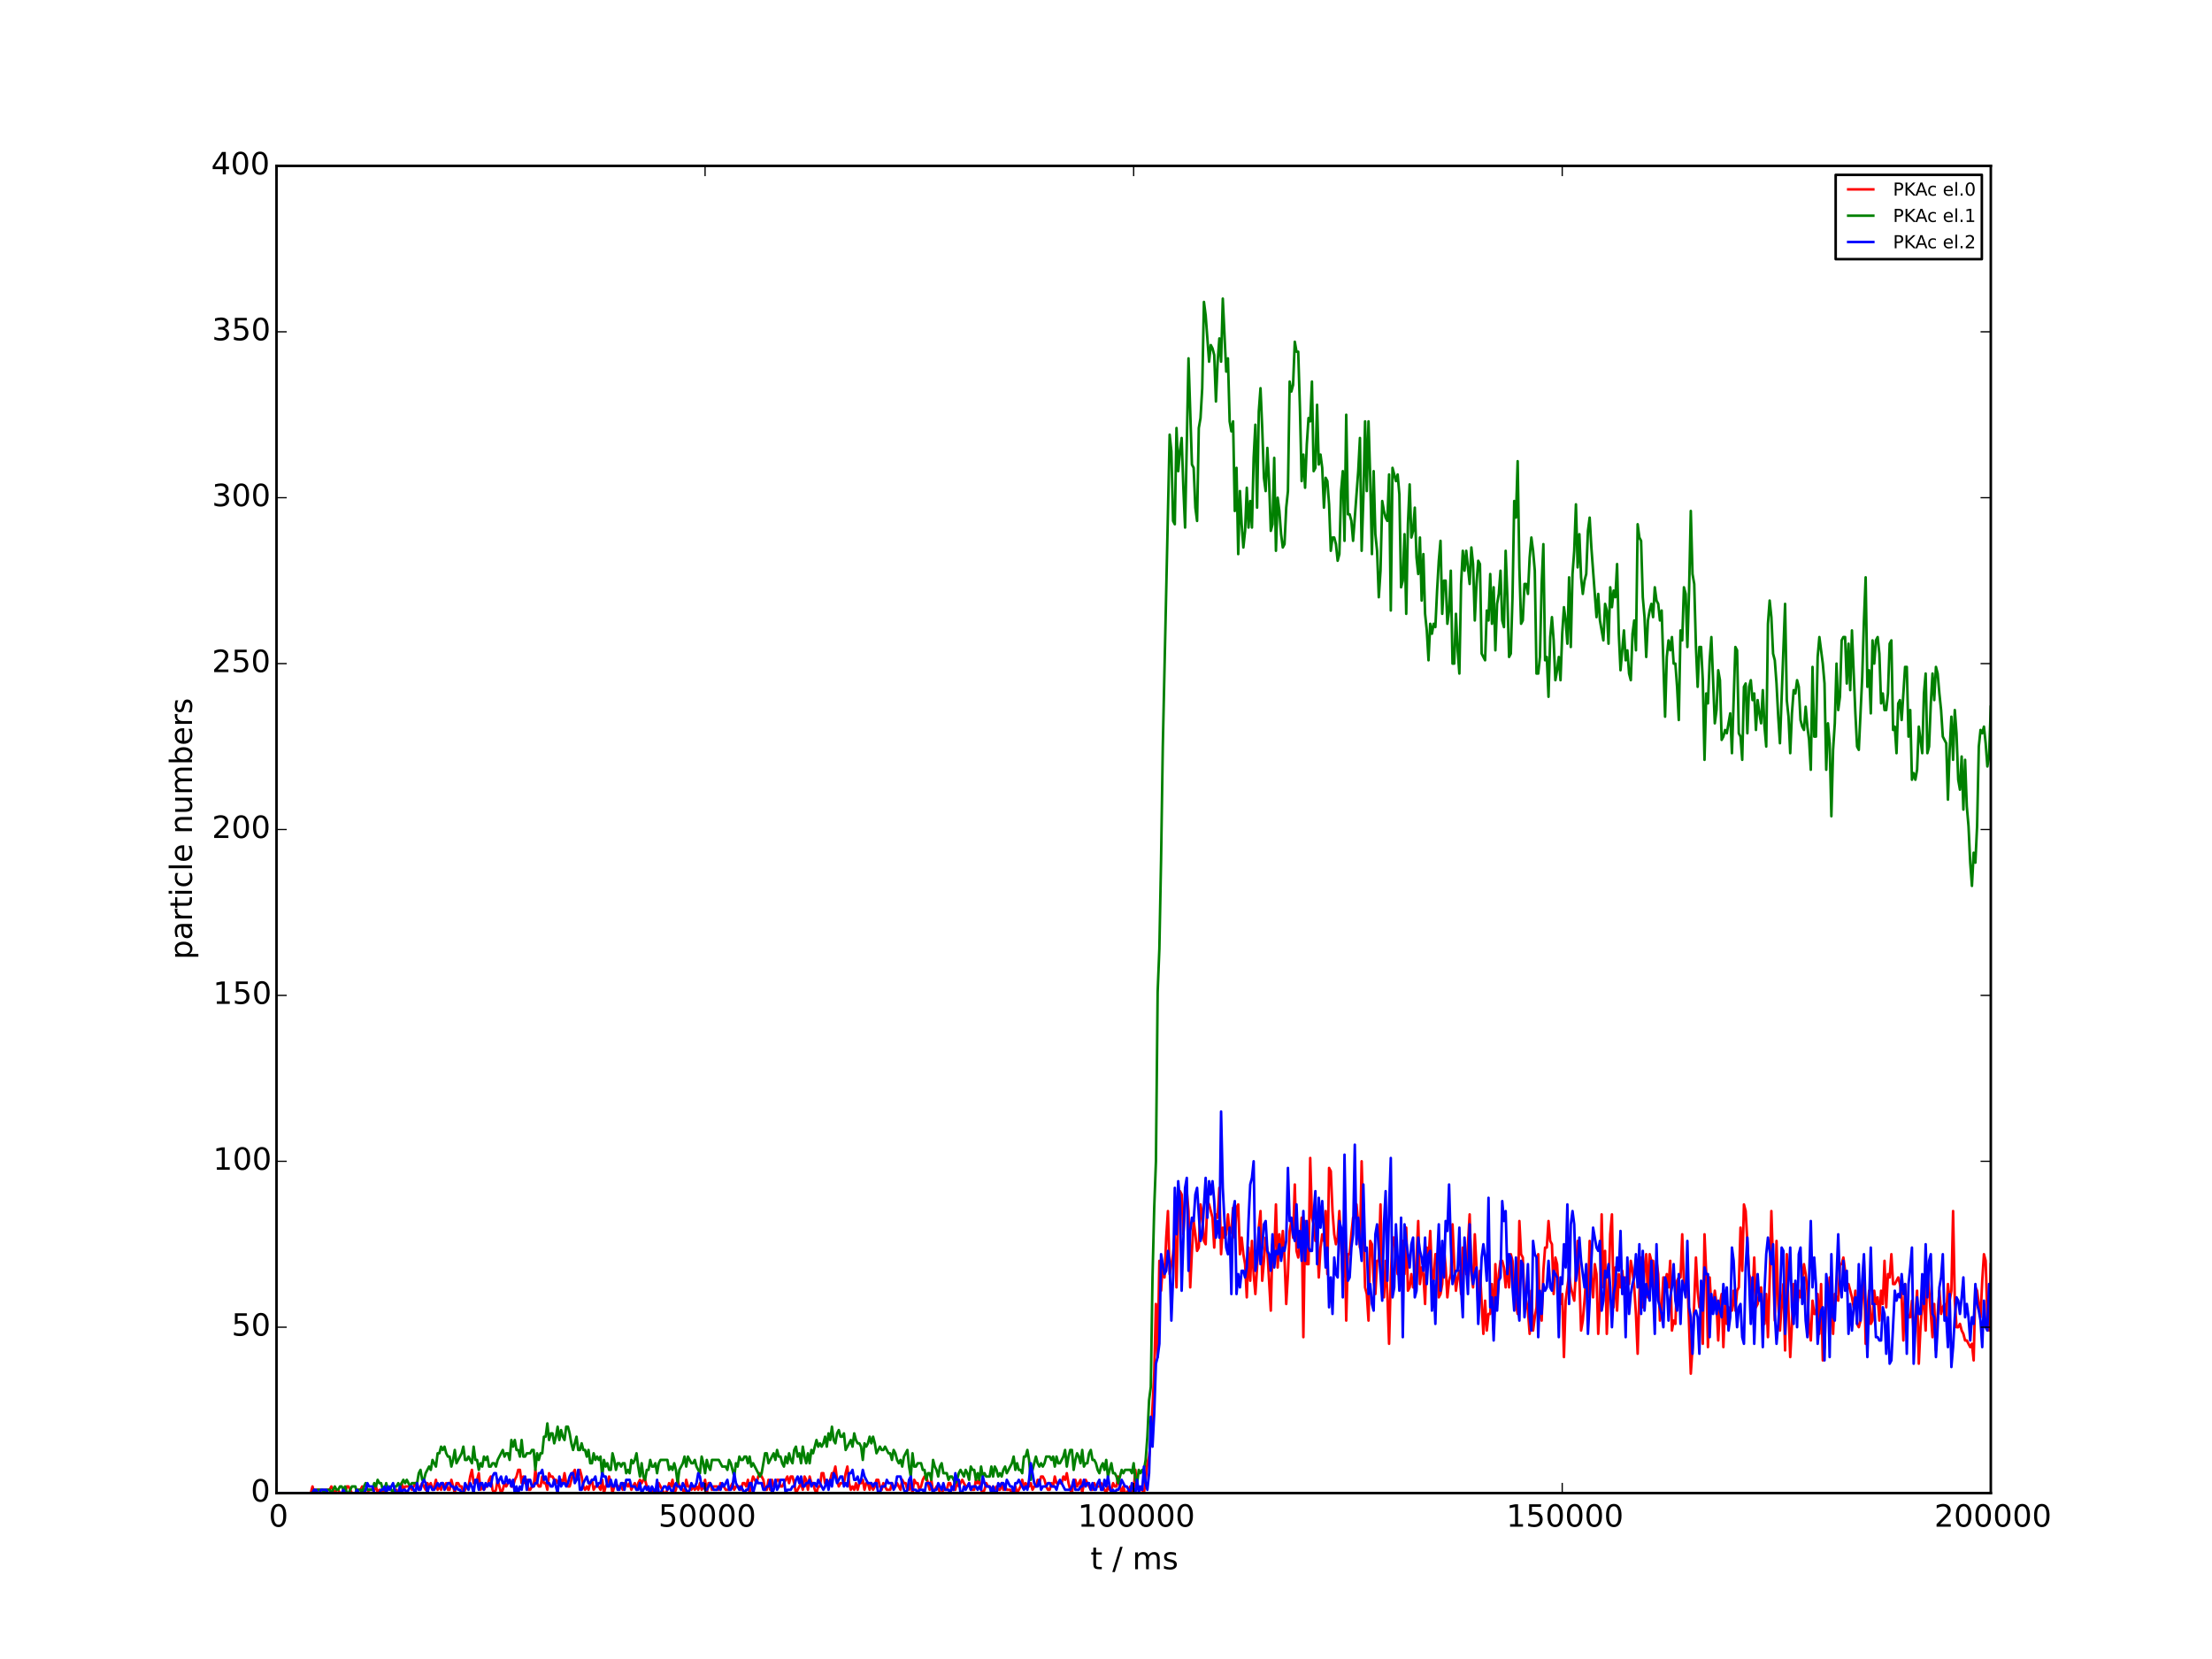 <?xml version="1.0" encoding="utf-8" standalone="no"?>
<!DOCTYPE svg PUBLIC "-//W3C//DTD SVG 1.1//EN"
  "http://www.w3.org/Graphics/SVG/1.1/DTD/svg11.dtd">
<!-- Created with matplotlib (http://matplotlib.org/) -->
<svg height="648pt" version="1.1" viewBox="0 0 864 648" width="864pt" xmlns="http://www.w3.org/2000/svg" xmlns:xlink="http://www.w3.org/1999/xlink">
 <defs>
  <style type="text/css">
*{stroke-linecap:butt;stroke-linejoin:round;}
  </style>
 </defs>
 <g id="figure_1">
  <g id="patch_1">
   <path d="
M0 648
L864 648
L864 0
L0 0
z
" style="fill:#ffffff;"/>
  </g>
  <g id="axes_1">
   <g id="patch_2">
    <path d="
M108 583.2
L777.6 583.2
L777.6 64.8
L108 64.8
z
" style="fill:#ffffff;"/>
   </g>
   <g id="line2d_1">
    <path clip-path="url(#p7ceb695115)" d="
M108 583.2
L121.392 583.2
L122.062 580.608
L122.731 583.2
L123.401 581.904
L124.74 581.904
L125.41 583.2
L126.079 583.2
L126.749 581.904
L127.418 583.2
L128.088 581.904
L128.758 581.904
L129.427 580.608
L130.766 583.2
L131.436 581.904
L132.106 581.904
L132.775 583.2
L134.784 583.2
L135.454 580.608
L136.123 580.608
L137.462 583.2
L138.802 583.2
L139.471 581.904
L140.81 581.904
L141.48 580.608
L142.15 583.2
L143.489 583.2
L144.158 581.904
L146.167 581.904
L146.837 580.608
L147.506 583.2
L148.176 581.904
L148.846 583.2
L149.515 581.904
L150.185 583.2
L154.202 583.2
L154.872 581.904
L155.542 583.2
L156.211 581.904
L156.881 579.312
L157.55 581.904
L158.22 580.608
L160.229 580.608
L160.898 581.904
L162.238 579.312
L163.577 581.904
L164.916 579.312
L166.255 581.904
L166.925 579.312
L167.594 580.608
L168.264 579.312
L168.934 581.904
L169.603 580.608
L170.273 578.016
L170.942 581.904
L171.612 580.608
L172.282 581.904
L172.951 579.312
L173.621 580.608
L174.29 579.312
L174.96 581.904
L175.63 581.904
L176.299 578.016
L177.638 583.2
L178.308 579.312
L178.978 579.312
L179.647 580.608
L180.317 580.608
L180.986 583.2
L182.326 580.608
L182.995 580.608
L183.665 576.72
L184.334 574.128
L185.004 579.312
L185.674 579.312
L186.343 578.016
L187.013 575.424
L187.682 581.904
L188.352 580.608
L189.022 581.904
L189.691 580.608
L190.361 580.608
L191.03 578.016
L191.7 576.72
L192.37 581.904
L193.039 583.2
L193.709 581.904
L194.378 578.016
L195.718 583.2
L196.387 581.904
L197.057 579.312
L197.726 580.608
L199.066 578.016
L199.735 580.608
L200.405 580.608
L201.074 578.016
L201.744 576.72
L202.414 574.128
L203.083 574.128
L203.753 579.312
L204.422 576.72
L205.092 579.312
L205.762 578.016
L206.431 581.904
L207.101 581.904
L207.77 580.608
L208.44 580.608
L209.11 574.128
L209.779 579.312
L210.449 580.608
L211.118 580.608
L211.788 576.72
L212.458 579.312
L213.127 579.312
L213.797 581.904
L214.466 575.424
L215.136 576.72
L215.806 576.72
L216.475 578.016
L217.145 578.016
L217.814 579.312
L218.484 578.016
L219.154 578.016
L219.823 579.312
L220.493 575.424
L221.162 579.312
L221.832 580.608
L222.502 580.608
L223.841 575.424
L224.51 574.128
L225.18 578.016
L225.85 576.72
L226.519 574.128
L227.189 576.72
L227.858 580.608
L228.528 581.904
L229.198 580.608
L229.867 581.904
L230.537 579.312
L231.206 578.016
L231.876 581.904
L232.546 580.608
L233.885 580.608
L234.554 581.904
L235.224 578.016
L235.894 583.2
L236.563 580.608
L237.233 579.312
L237.902 576.72
L238.572 579.312
L239.242 583.2
L239.911 580.608
L240.581 579.312
L241.25 580.608
L242.59 580.608
L243.259 581.904
L243.929 579.312
L244.598 579.312
L245.268 580.608
L245.938 579.312
L246.607 581.904
L247.946 579.312
L248.616 581.904
L249.286 579.312
L249.955 578.016
L250.625 579.312
L251.294 578.016
L251.964 578.016
L252.634 580.608
L253.973 583.2
L254.642 583.2
L255.312 581.904
L255.982 581.904
L256.651 583.2
L257.321 579.312
L259.33 583.2
L259.999 583.2
L260.669 581.904
L261.338 579.312
L262.008 580.608
L262.678 578.016
L263.347 583.2
L264.017 581.904
L264.686 578.016
L265.356 580.608
L266.026 580.608
L267.365 583.2
L268.034 578.016
L268.704 580.608
L269.374 580.608
L270.043 581.904
L270.713 580.608
L271.382 581.904
L272.052 580.608
L272.722 581.904
L273.391 579.312
L274.061 581.904
L274.73 580.608
L275.4 578.016
L276.07 583.2
L276.739 579.312
L277.409 579.312
L278.078 581.904
L278.748 580.608
L280.087 580.608
L280.757 581.904
L281.426 579.312
L282.096 580.608
L282.766 580.608
L283.435 581.904
L284.774 581.904
L286.114 579.312
L286.783 581.904
L287.453 580.608
L288.792 580.608
L289.462 581.904
L290.131 579.312
L290.801 579.312
L291.47 580.608
L292.14 578.016
L292.81 583.2
L293.479 579.312
L294.149 576.72
L295.488 579.312
L296.158 576.72
L296.827 575.424
L298.166 578.016
L298.836 581.904
L299.506 581.904
L300.175 578.016
L300.845 581.904
L301.514 578.016
L302.184 580.608
L303.523 578.016
L304.193 578.016
L304.862 580.608
L305.532 580.608
L307.541 576.72
L308.21 579.312
L308.88 576.72
L309.55 576.72
L310.219 579.312
L310.889 583.2
L312.898 579.312
L313.567 581.904
L314.237 576.72
L314.906 578.016
L315.576 581.904
L316.246 576.72
L316.915 579.312
L317.585 579.312
L318.254 581.904
L318.924 583.2
L319.594 580.608
L320.263 580.608
L320.933 575.424
L321.602 575.424
L322.272 579.312
L322.942 578.016
L323.611 579.312
L324.281 578.016
L324.95 575.424
L325.62 575.424
L326.29 572.832
L326.959 578.016
L327.629 580.608
L328.298 579.312
L329.638 579.312
L330.307 575.424
L330.977 572.832
L331.646 579.312
L332.316 581.904
L332.986 580.608
L333.655 581.904
L334.325 579.312
L334.994 581.904
L335.664 579.312
L336.334 579.312
L337.003 578.016
L337.673 581.904
L338.342 579.312
L339.012 579.312
L339.682 581.904
L340.351 579.312
L341.021 581.904
L341.69 580.608
L342.36 578.016
L343.03 578.016
L343.699 580.608
L344.369 581.904
L345.038 579.312
L346.378 581.904
L347.717 581.904
L348.386 579.312
L349.056 580.608
L349.726 580.608
L350.395 579.312
L351.734 581.904
L352.404 578.016
L353.074 579.312
L353.743 579.312
L354.413 581.904
L355.082 581.904
L355.752 579.312
L356.422 583.2
L357.091 578.016
L357.761 579.312
L358.43 579.312
L359.1 581.904
L359.77 580.608
L360.439 578.016
L361.109 576.72
L361.778 576.72
L363.118 581.904
L363.787 578.016
L364.457 583.2
L365.796 580.608
L366.466 580.608
L367.135 583.2
L367.805 583.2
L368.474 581.904
L369.814 581.904
L370.483 579.312
L371.153 579.312
L371.822 581.904
L373.162 581.904
L373.831 578.016
L374.501 580.608
L375.84 578.016
L377.179 580.608
L377.849 580.608
L378.518 579.312
L379.188 581.904
L380.527 581.904
L381.197 578.016
L381.866 579.312
L382.536 578.016
L383.206 581.904
L383.875 583.2
L384.545 581.904
L385.214 579.312
L385.884 580.608
L386.554 580.608
L387.223 581.904
L387.893 580.608
L388.562 581.904
L389.232 580.608
L389.902 581.904
L390.571 581.904
L391.241 579.312
L391.91 581.904
L392.58 580.608
L393.25 581.904
L394.589 581.904
L395.258 583.2
L395.928 583.2
L396.598 580.608
L397.267 583.2
L398.606 580.608
L399.276 578.016
L399.946 580.608
L400.615 579.312
L401.285 580.608
L401.954 580.608
L402.624 579.312
L403.294 581.904
L403.963 580.608
L404.633 580.608
L405.302 578.016
L405.972 579.312
L406.642 576.72
L407.311 576.72
L407.981 578.016
L408.65 580.608
L409.32 581.904
L409.99 581.904
L410.659 579.312
L411.329 580.608
L411.998 576.72
L412.668 579.312
L414.677 579.312
L415.346 576.72
L416.016 578.016
L416.686 575.424
L417.355 579.312
L418.025 581.904
L418.694 583.2
L419.364 578.016
L420.034 578.016
L420.703 580.608
L422.042 578.016
L422.712 583.2
L423.382 579.312
L424.051 578.016
L426.06 581.904
L426.73 581.904
L427.399 579.312
L428.069 580.608
L429.408 580.608
L430.078 579.312
L432.086 583.2
L432.756 580.608
L433.426 581.904
L434.095 581.904
L434.765 579.312
L435.434 580.608
L436.104 580.608
L436.774 576.72
L437.443 580.608
L438.113 583.2
L438.782 580.608
L439.452 583.2
L440.122 583.2
L441.461 580.608
L442.13 583.2
L442.8 581.904
L443.47 574.128
L444.139 580.608
L444.809 580.608
L445.478 581.904
L446.148 581.904
L446.818 583.2
L447.487 578.016
L448.157 571.536
L448.826 568.944
L449.496 562.464
L450.835 536.544
L451.505 509.328
L452.174 530.064
L452.844 492.48
L453.514 504.144
L454.183 493.776
L454.853 498.96
L455.522 483.408
L456.192 473.04
L456.862 497.664
L458.201 489.888
L458.87 482.112
L459.54 502.848
L460.21 473.04
L460.879 465.264
L461.549 466.56
L462.218 482.112
L462.888 469.152
L463.558 465.264
L464.227 473.04
L464.897 502.848
L465.566 488.592
L466.236 476.928
L466.906 482.112
L467.575 488.592
L468.245 487.296
L468.914 470.448
L469.584 474.336
L470.254 484.704
L470.923 486
L471.593 469.152
L472.262 470.448
L473.602 475.632
L474.271 487.296
L474.941 474.336
L475.61 475.632
L476.28 463.968
L476.95 489.888
L477.619 479.52
L478.289 483.408
L478.958 482.112
L479.628 474.336
L480.298 482.112
L480.967 480.816
L481.637 471.744
L482.306 483.408
L482.976 471.744
L483.646 470.448
L484.315 489.888
L484.985 483.408
L485.654 489.888
L486.324 493.776
L486.994 506.736
L487.663 487.296
L488.333 500.256
L489.002 484.704
L489.672 497.664
L490.342 505.44
L491.011 495.072
L491.681 479.52
L492.35 473.04
L493.02 500.256
L493.69 492.48
L494.359 483.408
L495.029 488.592
L496.368 511.92
L497.038 486
L497.707 489.888
L498.377 470.448
L499.046 495.072
L499.716 482.112
L500.386 491.184
L501.055 480.816
L501.725 491.184
L502.394 509.328
L503.064 497.664
L503.734 480.816
L504.403 476.928
L505.073 483.408
L505.742 462.672
L506.412 488.592
L507.082 491.184
L507.751 486
L508.421 475.632
L509.09 522.288
L509.76 476.928
L510.43 493.776
L511.099 493.776
L511.769 452.304
L512.438 475.632
L513.108 478.224
L513.778 484.704
L514.447 482.112
L515.117 498.96
L515.786 487.296
L516.456 482.112
L517.126 484.704
L517.795 473.04
L518.465 497.664
L519.134 456.192
L519.804 457.488
L520.474 473.04
L521.143 482.112
L521.813 486
L522.482 483.408
L523.152 473.04
L524.491 498.96
L525.161 480.816
L525.83 515.808
L526.5 489.888
L527.17 489.888
L527.839 482.112
L528.509 475.632
L529.178 475.632
L529.848 470.448
L530.518 478.224
L531.187 487.296
L531.857 453.6
L533.196 502.848
L533.866 505.44
L534.535 515.808
L535.205 484.704
L535.874 486
L536.544 500.256
L537.214 505.44
L537.883 492.48
L538.553 492.48
L539.222 470.448
L539.892 501.552
L540.562 506.736
L541.231 492.48
L541.901 505.44
L542.57 524.88
L543.24 498.96
L543.91 483.408
L544.579 483.408
L545.249 492.48
L545.918 497.664
L546.588 496.368
L547.258 501.552
L547.927 484.704
L548.597 497.664
L549.266 479.52
L549.936 504.144
L550.606 502.848
L551.275 497.664
L551.945 502.848
L552.614 502.848
L553.284 491.184
L553.954 476.928
L554.623 501.552
L555.293 495.072
L555.962 497.664
L556.632 509.328
L557.302 487.296
L557.971 492.48
L558.641 480.816
L559.31 497.664
L559.98 500.256
L560.65 489.888
L561.319 489.888
L561.989 506.736
L562.658 505.44
L563.328 501.552
L563.998 487.296
L564.667 495.072
L565.337 506.736
L566.006 500.256
L566.676 497.664
L567.346 478.224
L568.015 493.776
L568.685 504.144
L569.354 498.96
L570.024 496.368
L570.694 505.44
L571.363 487.296
L572.033 491.184
L572.702 497.664
L574.042 474.336
L574.711 497.664
L575.381 502.848
L576.05 482.112
L576.72 495.072
L577.39 510.624
L578.059 496.368
L579.398 520.992
L580.068 508.032
L580.738 519.696
L581.407 513.216
L582.077 513.216
L582.746 501.552
L583.416 519.696
L584.086 493.776
L584.755 509.328
L585.425 497.664
L586.094 492.48
L586.764 492.48
L587.434 495.072
L588.103 502.848
L588.773 493.776
L589.442 502.848
L590.112 489.888
L590.782 492.48
L591.451 504.144
L592.121 509.328
L592.79 513.216
L593.46 476.928
L594.13 489.888
L594.799 491.184
L595.469 508.032
L596.138 508.032
L596.808 511.92
L597.478 520.992
L598.147 504.144
L598.817 519.696
L599.486 514.512
L600.156 510.624
L600.826 489.888
L601.495 513.216
L602.165 515.808
L602.834 496.368
L603.504 487.296
L604.174 487.296
L604.843 476.928
L605.513 484.704
L606.182 486
L606.852 505.44
L607.522 491.184
L608.191 493.776
L608.861 505.44
L609.53 509.328
L610.2 505.44
L610.87 530.064
L611.539 508.032
L612.878 497.664
L613.548 502.848
L614.887 508.032
L616.226 484.704
L616.896 498.96
L617.566 519.696
L618.235 515.808
L618.905 508.032
L619.574 498.96
L620.244 506.736
L620.914 484.704
L621.583 498.96
L622.253 506.736
L622.922 493.776
L623.592 497.664
L624.262 520.992
L624.931 509.328
L625.601 474.336
L626.27 502.848
L626.94 488.592
L627.61 520.992
L628.279 504.144
L628.949 482.112
L629.618 474.336
L630.288 510.624
L630.958 495.072
L631.627 511.92
L632.297 497.664
L632.966 502.848
L633.636 496.368
L634.306 502.848
L634.975 498.96
L635.645 501.552
L636.314 501.552
L636.984 492.48
L637.654 496.368
L638.323 502.848
L638.993 513.216
L639.662 528.768
L640.332 505.44
L641.002 491.184
L641.671 510.624
L642.341 495.072
L643.01 489.888
L643.68 506.736
L644.35 489.888
L645.019 492.48
L645.689 492.48
L646.358 504.144
L647.028 492.48
L647.698 497.664
L648.367 515.808
L649.037 510.624
L649.706 498.96
L650.376 501.552
L651.046 497.664
L651.715 502.848
L652.385 492.48
L653.054 519.696
L653.724 515.808
L654.394 517.104
L655.063 500.256
L655.733 498.96
L656.402 498.96
L657.072 482.112
L657.742 501.552
L658.411 504.144
L659.081 498.96
L660.42 536.544
L661.09 526.176
L662.429 491.184
L663.098 504.144
L663.768 510.624
L664.438 509.328
L665.107 524.88
L665.777 482.112
L666.446 497.664
L667.116 526.176
L667.786 498.96
L668.455 510.624
L669.125 510.624
L669.794 504.144
L670.464 509.328
L671.134 523.584
L671.803 509.328
L672.473 505.44
L673.142 526.176
L673.812 509.328
L674.482 517.104
L675.151 510.624
L675.821 511.92
L676.49 511.92
L677.16 504.144
L677.83 511.92
L678.499 504.144
L679.169 502.848
L679.838 479.52
L680.508 496.368
L681.178 470.448
L681.847 473.04
L683.186 497.664
L683.856 500.256
L684.526 506.736
L685.195 491.184
L685.865 510.624
L686.534 509.328
L687.204 504.144
L687.874 502.848
L688.543 511.92
L689.213 517.104
L689.882 505.44
L690.552 522.288
L691.222 500.256
L691.891 473.04
L693.23 515.808
L693.9 484.704
L694.57 509.328
L695.239 519.696
L695.909 509.328
L696.578 501.552
L697.248 527.472
L697.918 489.888
L698.587 511.92
L699.257 530.064
L699.926 517.104
L700.596 501.552
L701.266 510.624
L701.935 510.624
L702.605 504.144
L703.274 506.736
L704.614 493.776
L705.283 497.664
L705.953 504.144
L706.622 518.4
L707.292 523.584
L707.962 508.032
L708.631 513.216
L709.301 513.216
L709.97 505.44
L710.64 520.992
L711.31 501.552
L711.979 531.36
L712.649 526.176
L713.318 506.736
L713.988 509.328
L714.658 498.96
L715.327 500.256
L715.997 520.992
L716.666 505.44
L718.006 508.032
L718.675 493.776
L719.345 493.776
L720.014 491.184
L721.354 501.552
L722.023 501.552
L723.362 506.736
L724.032 510.624
L724.702 504.144
L725.371 517.104
L726.041 518.4
L726.71 515.808
L727.38 506.736
L728.05 492.48
L728.719 524.88
L729.389 511.92
L730.058 504.144
L730.728 517.104
L731.398 515.808
L732.067 504.144
L732.737 509.328
L733.406 506.736
L734.076 515.808
L734.746 504.144
L735.415 509.328
L736.085 492.48
L736.754 510.624
L737.424 497.664
L738.094 498.96
L738.763 489.888
L739.433 501.552
L740.102 501.552
L741.442 498.96
L742.111 501.552
L742.781 506.736
L743.45 523.584
L744.12 501.552
L744.79 511.92
L745.459 514.512
L746.129 514.512
L746.798 508.032
L747.468 520.992
L748.138 514.512
L748.807 504.144
L749.477 532.656
L750.146 518.4
L750.816 509.328
L751.486 508.032
L752.155 519.696
L752.825 496.368
L753.494 504.144
L754.834 522.288
L755.503 509.328
L756.173 527.472
L756.842 513.216
L757.512 504.144
L758.182 513.216
L758.851 510.624
L759.521 509.328
L760.19 514.512
L760.86 501.552
L761.53 508.032
L762.199 504.144
L762.869 473.04
L763.538 508.032
L764.208 518.4
L764.878 518.4
L765.547 517.104
L766.217 519.696
L766.886 520.992
L767.556 523.584
L768.226 523.584
L769.565 526.176
L770.234 524.88
L770.904 531.36
L771.574 502.848
L772.243 504.144
L773.582 514.512
L774.252 500.256
L774.922 489.888
L775.591 492.48
L776.261 514.512
L776.93 519.696
L777.6 493.776
L777.6 493.776" style="fill:none;stroke:#ff0000;stroke-linecap:square;"/>
   </g>
   <g id="line2d_2">
    <path clip-path="url(#p7ceb695115)" d="
M108 583.2
L122.062 583.2
L122.731 581.904
L123.401 583.2
L124.07 581.904
L126.079 581.904
L126.749 583.2
L127.418 581.904
L128.758 581.904
L129.427 583.2
L130.766 580.608
L131.436 581.904
L132.106 581.904
L132.775 580.608
L133.445 580.608
L134.114 581.904
L134.784 580.608
L135.454 583.2
L136.123 583.2
L137.462 580.608
L138.802 580.608
L139.471 583.2
L140.141 581.904
L140.81 581.904
L141.48 583.2
L142.15 580.608
L142.819 579.312
L143.489 581.904
L145.498 581.904
L146.167 579.312
L146.837 580.608
L147.506 578.016
L148.176 579.312
L148.846 579.312
L149.515 581.904
L150.185 581.904
L150.854 579.312
L151.524 581.904
L152.194 580.608
L153.533 583.2
L154.202 580.608
L154.872 580.608
L155.542 579.312
L156.211 580.608
L157.55 578.016
L158.22 579.312
L158.89 578.016
L160.229 580.608
L160.898 579.312
L162.907 579.312
L163.577 575.424
L164.246 574.128
L164.916 578.016
L165.586 578.016
L166.255 575.424
L167.594 572.832
L168.264 574.128
L168.934 570.24
L170.273 572.832
L170.942 567.648
L171.612 567.648
L172.282 565.056
L172.951 566.352
L173.621 565.056
L174.29 567.648
L174.96 568.944
L175.63 568.944
L176.299 572.832
L176.969 570.24
L177.638 566.352
L178.308 571.536
L180.317 567.648
L180.986 565.056
L181.656 570.24
L182.326 570.24
L182.995 568.944
L184.334 571.536
L185.004 565.056
L185.674 570.24
L186.343 570.24
L187.013 574.128
L187.682 571.536
L188.352 572.832
L189.022 568.944
L189.691 570.24
L190.361 568.944
L191.03 572.832
L191.7 572.832
L192.37 571.536
L193.039 571.536
L193.709 572.832
L194.378 570.24
L196.387 566.352
L197.057 568.944
L197.726 567.648
L198.396 567.648
L199.066 570.24
L199.735 562.464
L200.405 565.056
L201.074 562.464
L201.744 566.352
L202.414 566.352
L203.083 568.944
L203.753 562.464
L204.422 568.944
L205.092 568.944
L205.762 567.648
L207.101 567.648
L207.77 566.352
L208.44 566.352
L209.11 574.128
L209.779 567.648
L210.449 570.24
L211.118 567.648
L211.788 567.648
L212.458 561.168
L213.127 561.168
L213.797 555.984
L214.466 562.464
L215.136 559.872
L215.806 559.872
L216.475 563.76
L217.145 561.168
L217.814 557.28
L218.484 562.464
L219.154 558.576
L219.823 561.168
L220.493 562.464
L221.162 557.28
L221.832 557.28
L222.502 559.872
L223.171 563.76
L223.841 566.352
L225.18 561.168
L225.85 566.352
L226.519 566.352
L227.189 563.76
L227.858 566.352
L228.528 566.352
L229.198 568.944
L229.867 566.352
L230.537 571.536
L231.206 571.536
L231.876 567.648
L232.546 570.24
L233.215 568.944
L233.885 570.24
L234.554 568.944
L235.224 576.72
L235.894 570.24
L236.563 572.832
L237.233 571.536
L237.902 574.128
L238.572 574.128
L239.242 567.648
L239.911 570.24
L240.581 574.128
L241.25 571.536
L241.92 571.536
L242.59 572.832
L243.259 571.536
L243.929 571.536
L244.598 575.424
L245.268 574.128
L245.938 575.424
L246.607 570.24
L247.277 571.536
L247.946 570.24
L248.616 567.648
L249.286 572.832
L249.955 576.72
L250.625 571.536
L251.294 576.72
L251.964 578.016
L252.634 574.128
L253.303 574.128
L253.973 570.24
L254.642 572.832
L255.312 572.832
L255.982 571.536
L256.651 575.424
L257.321 571.536
L257.99 570.24
L260.669 570.24
L261.338 574.128
L262.008 572.832
L262.678 574.128
L263.347 571.536
L264.017 574.128
L264.686 579.312
L265.356 574.128
L266.695 571.536
L267.365 568.944
L268.034 572.832
L268.704 568.944
L270.043 571.536
L270.713 571.536
L271.382 570.24
L272.052 572.832
L273.391 575.424
L274.061 568.944
L274.73 571.536
L275.4 575.424
L276.07 570.24
L276.739 572.832
L277.409 574.128
L278.078 570.24
L280.757 570.24
L282.096 572.832
L283.435 572.832
L284.105 574.128
L284.774 570.24
L285.444 571.536
L286.783 576.72
L287.453 571.536
L288.122 572.832
L288.792 568.944
L289.462 570.24
L290.131 570.24
L290.801 568.944
L291.47 568.944
L292.14 571.536
L292.81 568.944
L293.479 572.832
L294.149 571.536
L296.827 576.72
L297.497 575.424
L298.836 567.648
L299.506 567.648
L300.175 571.536
L302.184 567.648
L302.854 570.24
L303.523 566.352
L304.193 568.944
L304.862 568.944
L305.532 571.536
L306.202 572.832
L306.871 568.944
L307.541 571.536
L308.21 567.648
L308.88 570.24
L309.55 571.536
L310.219 566.352
L310.889 565.056
L311.558 568.944
L312.228 567.648
L312.898 571.536
L313.567 565.056
L314.237 568.944
L314.906 571.536
L315.576 567.648
L316.246 571.536
L316.915 566.352
L317.585 567.648
L318.924 562.464
L319.594 565.056
L320.263 563.76
L320.933 565.056
L321.602 563.76
L322.272 561.168
L322.942 565.056
L323.611 559.872
L324.281 562.464
L324.95 557.28
L325.62 562.464
L326.29 563.76
L326.959 559.872
L327.629 558.576
L328.298 561.168
L328.968 561.168
L329.638 559.872
L330.307 566.352
L332.316 562.464
L332.986 565.056
L333.655 559.872
L334.325 562.464
L334.994 563.76
L335.664 563.76
L336.334 565.056
L337.003 570.24
L337.673 563.76
L338.342 565.056
L339.012 563.76
L339.682 561.168
L340.351 563.76
L341.021 561.168
L341.69 563.76
L342.36 567.648
L343.699 565.056
L344.369 566.352
L345.038 566.352
L345.708 565.056
L347.047 567.648
L347.717 567.648
L348.386 570.24
L349.056 566.352
L349.726 567.648
L350.395 570.24
L351.065 571.536
L351.734 570.24
L352.404 572.832
L353.074 568.944
L354.413 566.352
L355.082 572.832
L355.752 576.72
L356.422 567.648
L357.091 572.832
L357.761 572.832
L358.43 571.536
L359.77 571.536
L360.439 574.128
L361.109 574.128
L361.778 578.016
L362.448 575.424
L363.118 575.424
L363.787 578.016
L364.457 570.24
L365.126 572.832
L365.796 574.128
L366.466 576.72
L367.135 572.832
L367.805 571.536
L368.474 575.424
L369.814 575.424
L370.483 578.016
L371.153 576.72
L371.822 576.72
L373.162 579.312
L373.831 578.016
L374.501 575.424
L375.17 574.128
L376.51 576.72
L377.179 574.128
L377.849 575.424
L378.518 578.016
L379.188 572.832
L379.858 574.128
L380.527 574.128
L381.197 578.016
L381.866 575.424
L382.536 578.016
L383.206 572.832
L383.875 576.72
L384.545 575.424
L385.214 576.72
L386.554 576.72
L387.223 572.832
L387.893 576.72
L388.562 572.832
L389.232 574.128
L389.902 576.72
L390.571 575.424
L391.241 576.72
L391.91 574.128
L392.58 572.832
L393.25 575.424
L395.258 571.536
L395.928 568.944
L396.598 574.128
L397.267 571.536
L397.937 574.128
L398.606 574.128
L399.276 575.424
L399.946 568.944
L400.615 568.944
L401.285 566.352
L401.954 570.24
L402.624 578.016
L403.294 574.128
L404.633 568.944
L405.302 571.536
L405.972 572.832
L406.642 571.536
L407.311 572.832
L407.981 571.536
L408.65 568.944
L409.99 568.944
L410.659 570.24
L411.329 568.944
L411.998 572.832
L412.668 568.944
L413.338 571.536
L414.007 571.536
L415.346 568.944
L416.016 566.352
L416.686 572.832
L417.355 568.944
L418.025 566.352
L418.694 566.352
L419.364 574.128
L420.034 570.24
L420.703 567.648
L421.373 568.944
L422.042 571.536
L422.712 566.352
L423.382 572.832
L424.051 571.536
L424.721 571.536
L425.39 567.648
L426.06 566.352
L426.73 570.24
L427.399 570.24
L428.069 571.536
L428.738 574.128
L429.408 575.424
L430.078 572.832
L430.747 571.536
L431.417 574.128
L432.086 570.24
L432.756 576.72
L434.095 571.536
L434.765 575.424
L435.434 575.424
L436.104 576.72
L436.774 579.312
L438.113 574.128
L438.782 575.424
L439.452 574.128
L441.461 574.128
L442.13 575.424
L442.8 571.536
L443.47 578.016
L444.139 579.312
L444.809 574.128
L445.478 575.424
L446.148 574.128
L446.818 574.128
L447.487 570.24
L448.157 561.168
L448.826 546.912
L449.496 541.728
L450.166 498.96
L450.835 471.744
L451.505 453.6
L452.174 387.504
L452.844 370.656
L453.514 335.664
L454.183 291.6
L456.862 169.776
L457.531 176.256
L458.201 203.472
L458.87 204.768
L459.54 167.184
L460.21 184.032
L460.879 176.256
L461.549 171.072
L462.218 190.512
L462.888 206.064
L464.227 139.968
L465.566 181.44
L466.236 182.736
L466.906 198.288
L467.575 203.472
L468.245 167.184
L468.914 163.296
L469.584 151.632
L470.254 117.936
L470.923 123.12
L472.262 141.264
L472.932 134.784
L473.602 136.08
L474.271 138.672
L474.941 156.816
L475.61 141.264
L476.28 132.192
L476.95 141.264
L477.619 116.64
L478.958 145.152
L479.628 139.968
L480.298 164.592
L480.967 168.48
L481.637 164.592
L482.306 199.584
L482.976 182.736
L483.646 216.432
L484.315 191.808
L484.985 204.768
L485.654 213.84
L486.324 207.36
L486.994 190.512
L487.663 206.064
L488.333 195.696
L489.002 206.064
L489.672 178.848
L490.342 165.888
L491.011 198.288
L491.681 160.704
L492.35 151.632
L493.02 167.184
L493.69 186.624
L494.359 191.808
L495.029 174.96
L495.698 187.92
L496.368 207.36
L497.038 204.768
L497.707 178.848
L498.377 215.136
L499.046 194.4
L499.716 199.584
L500.386 208.656
L501.055 213.84
L501.725 212.544
L502.394 198.288
L503.064 191.808
L503.734 149.04
L504.403 152.928
L505.073 150.336
L505.742 133.488
L506.412 137.376
L507.082 137.376
L507.751 159.408
L508.421 187.92
L509.09 177.552
L509.76 190.512
L510.43 173.664
L511.099 163.296
L511.769 164.592
L512.438 149.04
L513.108 184.032
L513.778 182.736
L514.447 158.112
L515.117 181.44
L515.786 177.552
L516.456 182.736
L517.126 198.288
L517.795 186.624
L518.465 187.92
L519.134 196.992
L519.804 215.136
L520.474 209.952
L521.143 209.952
L521.813 212.544
L522.482 219.024
L523.152 216.432
L523.822 191.808
L524.491 184.032
L525.161 211.248
L525.83 162
L526.5 200.88
L527.17 200.88
L527.839 203.472
L528.509 211.248
L530.518 184.032
L531.187 171.072
L531.857 215.136
L532.526 194.4
L533.196 164.592
L533.866 191.808
L534.535 164.592
L535.205 186.624
L535.874 216.432
L536.544 184.032
L537.214 208.656
L537.883 215.136
L538.553 233.28
L539.222 222.912
L539.892 195.696
L540.562 199.584
L541.231 202.176
L541.901 203.472
L542.57 185.328
L543.24 238.464
L543.91 182.736
L545.249 187.92
L545.918 185.328
L546.588 193.104
L547.258 229.392
L547.927 226.8
L548.597 208.656
L549.266 239.76
L549.936 204.768
L550.606 189.216
L551.275 209.952
L551.945 207.36
L552.614 198.288
L553.284 217.728
L553.954 224.208
L554.623 209.952
L555.293 234.576
L555.962 216.432
L556.632 239.76
L557.302 246.24
L557.971 257.904
L558.641 243.648
L559.31 247.536
L559.98 243.648
L560.65 244.944
L561.319 230.688
L561.989 219.024
L562.658 211.248
L563.328 239.76
L563.998 226.8
L564.667 226.8
L565.337 243.648
L566.006 238.464
L566.676 222.912
L567.346 259.2
L568.015 259.2
L568.685 239.76
L569.354 254.016
L570.024 263.088
L570.694 228.096
L571.363 215.136
L572.033 222.912
L572.702 215.136
L574.042 228.096
L574.711 213.84
L575.381 220.32
L576.05 242.352
L576.72 228.096
L577.39 219.024
L578.059 220.32
L578.729 255.312
L580.068 257.904
L580.738 238.464
L581.407 242.352
L582.077 224.208
L582.746 243.648
L583.416 229.392
L584.086 254.016
L584.755 235.872
L585.425 231.984
L586.094 222.912
L586.764 242.352
L587.434 244.944
L588.103 215.136
L588.773 233.28
L589.442 256.608
L590.112 255.312
L590.782 233.28
L591.451 195.696
L592.121 202.176
L592.79 180.144
L593.46 221.616
L594.13 243.648
L594.799 242.352
L595.469 228.096
L596.138 228.096
L596.808 231.984
L597.478 217.728
L598.147 209.952
L598.817 215.136
L599.486 222.912
L600.156 263.088
L600.826 263.088
L601.495 256.608
L602.165 228.096
L602.834 212.544
L603.504 257.904
L604.174 256.608
L604.843 272.16
L605.513 248.832
L606.182 241.056
L606.852 250.128
L607.522 265.68
L608.191 261.792
L608.861 256.608
L609.53 265.68
L610.2 247.536
L610.87 237.168
L611.539 242.352
L612.209 251.424
L612.878 225.504
L613.548 252.72
L614.218 224.208
L614.887 215.136
L615.557 196.992
L616.226 221.616
L616.896 208.656
L617.566 225.504
L618.235 231.984
L618.905 226.8
L619.574 224.208
L620.244 207.36
L620.914 202.176
L621.583 213.84
L623.592 241.056
L624.262 231.984
L624.931 242.352
L626.27 250.128
L626.94 235.872
L627.61 238.464
L628.279 251.424
L628.949 229.392
L629.618 237.168
L630.288 230.688
L630.958 233.28
L631.627 220.32
L632.297 247.536
L632.966 261.792
L634.306 246.24
L634.975 257.904
L635.645 254.016
L636.314 263.088
L636.984 265.68
L637.654 247.536
L638.323 242.352
L638.993 254.016
L639.662 204.768
L640.332 209.952
L641.002 211.248
L641.671 233.28
L642.341 241.056
L643.01 256.608
L643.68 242.352
L644.35 238.464
L645.019 235.872
L645.689 241.056
L646.358 229.392
L647.028 234.576
L647.698 235.872
L648.367 242.352
L649.037 238.464
L650.376 279.936
L651.046 256.608
L651.715 250.128
L652.385 254.016
L653.054 248.832
L653.724 259.2
L654.394 259.2
L655.063 268.272
L655.733 281.232
L656.402 246.24
L657.072 250.128
L657.742 229.392
L658.411 231.984
L659.081 252.72
L659.75 230.688
L660.42 199.584
L661.09 224.208
L661.759 228.096
L662.429 252.72
L663.098 268.272
L663.768 252.72
L664.438 252.72
L665.107 265.68
L665.777 296.784
L666.446 270.864
L667.116 274.752
L667.786 257.904
L668.455 248.832
L669.794 282.528
L670.464 277.344
L671.134 261.792
L671.803 265.68
L672.473 289.008
L673.142 287.712
L673.812 285.12
L674.482 286.416
L675.821 278.64
L676.49 294.192
L677.83 252.72
L678.499 254.016
L679.169 286.416
L679.838 287.712
L680.508 296.784
L681.178 268.272
L681.847 266.976
L682.517 286.416
L683.186 268.272
L683.856 265.68
L684.526 273.456
L685.195 270.864
L685.865 285.12
L686.534 273.456
L687.204 278.64
L687.874 282.528
L688.543 269.568
L689.213 283.824
L689.882 291.6
L690.552 243.648
L691.222 234.576
L691.891 241.056
L692.561 255.312
L693.23 257.904
L693.9 266.976
L694.57 279.936
L695.239 290.304
L697.248 235.872
L697.918 273.456
L698.587 279.936
L699.257 294.192
L699.926 278.64
L700.596 269.568
L701.266 270.864
L701.935 265.68
L702.605 268.272
L703.274 281.232
L703.944 283.824
L704.614 285.12
L705.283 276.048
L705.953 283.824
L706.622 289.008
L707.292 300.672
L707.962 260.496
L708.631 287.712
L709.301 287.712
L709.97 256.608
L710.64 248.832
L711.979 259.2
L712.649 266.976
L713.318 300.672
L713.988 282.528
L714.658 290.304
L715.327 318.816
L715.997 292.896
L716.666 282.528
L717.336 259.2
L718.006 277.344
L718.675 272.16
L719.345 250.128
L720.014 248.832
L720.684 248.832
L721.354 266.976
L722.023 251.424
L722.693 269.568
L723.362 246.24
L724.702 278.64
L725.371 291.6
L726.041 292.896
L727.38 264.384
L728.05 242.352
L728.719 225.504
L729.389 268.272
L730.058 261.792
L730.728 278.64
L731.398 250.128
L732.067 259.2
L732.737 250.128
L733.406 248.832
L734.076 255.312
L734.746 274.752
L735.415 270.864
L736.085 277.344
L736.754 277.344
L737.424 270.864
L738.094 251.424
L738.763 250.128
L739.433 285.12
L740.102 283.824
L740.772 294.192
L741.442 274.752
L742.111 273.456
L742.781 281.232
L744.12 260.496
L744.79 260.496
L745.459 287.712
L746.129 277.344
L746.798 304.56
L747.468 301.968
L748.138 304.56
L748.807 300.672
L749.477 283.824
L750.816 294.192
L751.486 270.864
L752.155 263.088
L752.825 294.192
L753.494 291.6
L754.164 274.752
L754.834 263.088
L755.503 273.456
L756.173 260.496
L756.842 263.088
L757.512 270.864
L758.182 277.344
L758.851 287.712
L760.19 290.304
L760.86 312.336
L761.53 292.896
L762.199 279.936
L762.869 296.784
L763.538 277.344
L764.208 286.416
L764.878 304.56
L765.547 308.448
L766.217 295.488
L766.886 316.224
L767.556 296.784
L768.226 314.928
L768.895 322.704
L769.565 336.96
L770.234 346.032
L770.904 333.072
L771.574 336.96
L772.243 322.704
L772.913 291.6
L773.582 285.12
L774.252 286.416
L774.922 283.824
L775.591 290.304
L776.261 299.376
L776.93 295.488
L777.6 276.048
L777.6 276.048" style="fill:none;stroke:#008000;stroke-linecap:square;"/>
   </g>
   <g id="line2d_3">
    <path clip-path="url(#p7ceb695115)" d="
M108 583.2
L122.062 583.2
L122.731 581.904
L123.401 581.904
L124.07 583.2
L124.74 583.2
L125.41 581.904
L127.418 581.904
L128.088 583.2
L133.445 583.2
L134.114 581.904
L134.784 583.2
L138.802 583.2
L139.471 581.904
L140.141 583.2
L142.15 583.2
L142.819 581.904
L143.489 579.312
L144.158 580.608
L145.498 580.608
L146.167 583.2
L148.176 583.2
L148.846 581.904
L149.515 581.904
L150.185 580.608
L150.854 583.2
L151.524 580.608
L152.194 581.904
L153.533 579.312
L154.202 581.904
L154.872 583.2
L155.542 583.2
L156.211 580.608
L156.881 583.2
L157.55 581.904
L158.22 581.904
L158.89 583.2
L160.229 580.608
L160.898 580.608
L162.238 583.2
L162.907 579.312
L163.577 581.904
L164.246 581.904
L164.916 579.312
L165.586 578.016
L166.255 579.312
L166.925 583.2
L167.594 580.608
L168.264 580.608
L168.934 581.904
L169.603 581.904
L170.942 579.312
L171.612 580.608
L172.282 579.312
L172.951 579.312
L173.621 581.904
L174.96 579.312
L175.63 579.312
L176.299 580.608
L176.969 580.608
L177.638 581.904
L178.308 580.608
L178.978 581.904
L179.647 581.904
L180.317 583.2
L180.986 583.2
L181.656 579.312
L182.995 581.904
L183.665 579.312
L184.334 580.608
L185.004 583.2
L185.674 578.016
L186.343 578.016
L187.013 581.904
L187.682 579.312
L188.352 579.312
L189.022 581.904
L189.691 579.312
L190.361 580.608
L191.03 579.312
L191.7 580.608
L192.37 576.72
L193.039 575.424
L193.709 575.424
L194.378 579.312
L195.718 576.72
L196.387 579.312
L197.057 579.312
L197.726 576.72
L198.396 579.312
L199.066 578.016
L199.735 580.608
L200.405 578.016
L201.074 583.2
L201.744 580.608
L202.414 583.2
L203.083 580.608
L203.753 581.904
L204.422 578.016
L205.092 576.72
L205.762 581.904
L206.431 578.016
L207.101 578.016
L207.77 580.608
L208.44 580.608
L209.11 579.312
L209.779 579.312
L210.449 575.424
L211.118 575.424
L211.788 574.128
L212.458 578.016
L213.127 576.72
L213.797 579.312
L214.466 579.312
L215.136 580.608
L215.806 580.608
L216.475 578.016
L217.814 583.2
L218.484 576.72
L219.154 580.608
L219.823 579.312
L220.493 579.312
L221.162 580.608
L221.832 579.312
L222.502 576.72
L223.171 575.424
L223.841 575.424
L224.51 579.312
L225.18 578.016
L225.85 574.128
L226.519 581.904
L227.189 581.904
L227.858 579.312
L229.198 576.72
L229.867 579.312
L230.537 579.312
L231.206 578.016
L231.876 578.016
L232.546 576.72
L233.215 580.608
L233.885 579.312
L234.554 579.312
L235.224 575.424
L235.894 576.72
L236.563 576.72
L237.233 580.608
L237.902 580.608
L238.572 578.016
L239.242 580.608
L239.911 580.608
L240.581 578.016
L241.25 581.904
L241.92 581.904
L242.59 579.312
L243.259 579.312
L243.929 581.904
L244.598 578.016
L245.938 578.016
L246.607 580.608
L247.946 580.608
L248.616 581.904
L249.286 581.904
L249.955 579.312
L250.625 583.2
L251.964 580.608
L252.634 581.904
L253.303 580.608
L253.973 583.2
L254.642 580.608
L255.982 583.2
L256.651 578.016
L257.321 583.2
L257.99 583.2
L259.33 580.608
L259.999 580.608
L260.669 581.904
L261.338 580.608
L262.678 583.2
L263.347 580.608
L264.017 579.312
L264.686 580.608
L265.356 580.608
L266.026 581.904
L266.695 579.312
L268.704 583.2
L269.374 581.904
L270.043 579.312
L270.713 580.608
L271.382 580.608
L272.052 579.312
L272.722 575.424
L273.391 576.72
L274.061 580.608
L274.73 579.312
L275.4 581.904
L276.07 581.904
L277.409 579.312
L278.748 581.904
L280.087 581.904
L280.757 580.608
L281.426 581.904
L282.096 579.312
L282.766 580.608
L284.105 578.016
L284.774 581.904
L285.444 581.904
L286.114 580.608
L286.783 575.424
L287.453 579.312
L288.792 581.904
L289.462 580.608
L290.801 583.2
L291.47 581.904
L292.14 581.904
L292.81 579.312
L293.479 579.312
L294.149 583.2
L295.488 578.016
L296.158 579.312
L297.497 579.312
L298.166 581.904
L298.836 581.904
L299.506 580.608
L300.175 580.608
L300.845 578.016
L301.514 583.2
L302.184 581.904
L302.854 578.016
L303.523 581.904
L304.193 580.608
L304.862 578.016
L306.202 578.016
L306.871 583.2
L307.541 581.904
L308.88 581.904
L309.55 580.608
L310.219 580.608
L310.889 578.016
L311.558 576.72
L312.228 579.312
L312.898 576.72
L313.567 580.608
L314.237 580.608
L314.906 579.312
L315.576 579.312
L316.246 578.016
L316.915 580.608
L317.585 579.312
L318.254 579.312
L318.924 580.608
L319.594 578.016
L321.602 581.904
L322.272 580.608
L322.942 578.016
L323.611 581.904
L324.281 578.016
L324.95 580.608
L325.62 575.424
L326.29 576.72
L326.959 579.312
L328.298 576.72
L328.968 576.72
L329.638 580.608
L330.307 579.312
L330.977 580.608
L331.646 575.424
L332.316 575.424
L332.986 574.128
L333.655 578.016
L334.325 578.016
L334.994 576.72
L335.664 579.312
L336.334 578.016
L337.003 574.128
L337.673 576.72
L339.012 579.312
L340.351 579.312
L341.021 580.608
L341.69 579.312
L342.36 579.312
L343.03 583.2
L343.699 583.2
L344.369 580.608
L345.708 580.608
L346.378 578.016
L347.047 579.312
L348.386 579.312
L349.056 581.904
L349.726 580.608
L350.395 576.72
L351.734 576.72
L353.074 581.904
L353.743 583.2
L354.413 581.904
L355.082 578.016
L355.752 576.72
L356.422 581.904
L357.761 581.904
L358.43 583.2
L359.1 581.904
L360.439 581.904
L361.109 583.2
L361.778 579.312
L363.118 579.312
L363.787 580.608
L364.457 583.2
L365.126 581.904
L365.796 581.904
L366.466 579.312
L367.805 581.904
L368.474 579.312
L369.144 581.904
L370.483 581.904
L371.153 583.2
L371.822 580.608
L372.492 581.904
L373.162 575.424
L373.831 578.016
L374.501 578.016
L375.17 583.2
L375.84 583.2
L376.51 580.608
L377.179 581.904
L378.518 579.312
L379.188 581.904
L379.858 580.608
L381.197 580.608
L381.866 581.904
L382.536 580.608
L383.206 581.904
L383.875 576.72
L384.545 579.312
L385.214 580.608
L386.554 580.608
L387.223 583.2
L387.893 580.608
L388.562 583.2
L389.232 583.2
L389.902 579.312
L390.571 580.608
L391.241 579.312
L391.91 579.312
L392.58 581.904
L393.25 578.016
L394.589 580.608
L395.258 580.608
L395.928 583.2
L396.598 579.312
L397.267 579.312
L397.937 578.016
L399.946 581.904
L400.615 580.608
L401.285 581.904
L401.954 578.016
L402.624 571.536
L403.963 579.312
L404.633 580.608
L405.302 580.608
L405.972 578.016
L406.642 581.904
L407.311 580.608
L408.65 580.608
L409.32 579.312
L409.99 579.312
L410.659 580.608
L411.998 580.608
L412.668 581.904
L413.338 579.312
L414.007 578.016
L416.016 581.904
L418.025 581.904
L418.694 580.608
L419.364 578.016
L420.034 581.904
L421.373 581.904
L422.042 580.608
L422.712 580.608
L423.382 578.016
L424.051 580.608
L424.721 579.312
L425.39 579.312
L426.06 581.904
L426.73 579.312
L427.399 581.904
L428.069 581.904
L428.738 579.312
L429.408 578.016
L430.078 581.904
L430.747 581.904
L431.417 578.016
L432.086 580.608
L432.756 576.72
L433.426 580.608
L434.095 583.2
L434.765 581.904
L435.434 583.2
L436.104 581.904
L436.774 581.904
L437.443 580.608
L438.113 578.016
L439.452 580.608
L440.122 580.608
L441.461 583.2
L442.13 579.312
L442.8 581.904
L443.47 583.2
L444.139 578.016
L444.809 583.2
L445.478 580.608
L446.148 581.904
L446.818 572.832
L447.487 579.312
L448.157 581.904
L448.826 575.424
L449.496 553.392
L450.166 565.056
L450.835 552.096
L451.505 532.656
L452.174 530.064
L452.844 524.88
L453.514 489.888
L454.853 497.664
L455.522 496.368
L456.192 488.592
L456.862 493.776
L457.531 515.808
L458.201 498.96
L458.87 463.968
L459.54 482.112
L460.21 461.376
L460.879 469.152
L461.549 504.144
L462.888 463.968
L463.558 460.08
L464.227 496.368
L464.897 480.816
L465.566 475.632
L466.236 476.928
L466.906 466.56
L467.575 463.968
L468.914 484.704
L469.584 482.112
L470.923 460.08
L471.593 475.632
L472.262 461.376
L472.932 466.56
L473.602 461.376
L474.271 469.152
L474.941 483.408
L475.61 476.928
L476.28 483.408
L476.95 434.16
L477.619 463.968
L478.289 476.928
L478.958 487.296
L479.628 489.888
L480.298 479.52
L480.967 505.44
L481.637 473.04
L482.306 469.152
L482.976 505.44
L483.646 497.664
L484.315 502.848
L484.985 496.368
L485.654 496.368
L486.324 498.96
L486.994 495.072
L487.663 476.928
L488.333 462.672
L489.002 460.08
L489.672 453.6
L490.342 496.368
L491.011 492.48
L491.681 479.52
L492.35 493.776
L493.02 487.296
L493.69 478.224
L494.359 476.928
L495.029 488.592
L495.698 489.888
L496.368 496.368
L497.038 482.112
L497.707 495.072
L498.377 488.592
L499.046 489.888
L499.716 486
L500.386 492.48
L501.055 487.296
L501.725 488.592
L502.394 484.704
L503.064 456.192
L503.734 476.928
L504.403 475.632
L505.073 482.112
L505.742 484.704
L506.412 470.448
L507.082 487.296
L507.751 480.816
L508.421 492.48
L509.09 473.04
L509.76 492.48
L510.43 476.928
L511.099 487.296
L511.769 488.592
L512.438 488.592
L513.108 474.336
L513.778 465.264
L514.447 493.776
L515.117 467.856
L515.786 479.52
L516.456 469.152
L517.126 480.816
L517.795 495.072
L518.465 487.296
L519.134 510.624
L519.804 498.96
L520.474 513.216
L521.143 491.184
L521.813 497.664
L522.482 498.96
L523.152 476.928
L523.822 479.52
L524.491 506.736
L525.161 451.008
L525.83 487.296
L526.5 500.256
L527.17 498.96
L527.839 487.296
L528.509 482.112
L529.178 447.12
L529.848 486
L530.518 475.632
L531.187 486
L531.857 492.48
L532.526 462.672
L533.196 488.592
L533.866 487.296
L534.535 505.44
L535.205 501.552
L535.874 509.328
L536.544 511.92
L537.214 482.112
L537.883 478.224
L539.892 508.032
L540.562 478.224
L541.231 465.264
L541.901 500.256
L542.57 471.744
L543.24 452.304
L543.91 506.736
L544.579 502.848
L545.249 478.224
L546.588 504.144
L547.258 475.632
L547.927 522.288
L548.597 478.224
L549.266 484.704
L550.606 495.072
L551.275 486
L551.945 483.408
L552.614 506.736
L553.284 504.144
L553.954 483.408
L554.623 488.592
L555.293 491.184
L555.962 496.368
L556.632 483.408
L557.302 501.552
L557.971 489.888
L558.641 488.592
L559.31 511.92
L559.98 500.256
L560.65 517.104
L561.319 492.48
L561.989 478.224
L562.658 504.144
L563.328 484.704
L563.998 498.96
L564.667 476.928
L565.337 480.816
L566.006 462.672
L566.676 486
L567.346 501.552
L568.685 496.368
L569.354 496.368
L570.024 479.52
L570.694 502.848
L571.363 514.512
L572.033 483.408
L573.372 505.44
L574.042 478.224
L574.711 496.368
L575.381 501.552
L576.05 497.664
L576.72 495.072
L577.39 517.104
L578.059 505.44
L578.729 491.184
L579.398 486
L580.068 491.184
L580.738 500.256
L581.407 467.856
L582.077 510.624
L582.746 506.736
L583.416 523.584
L584.086 506.736
L584.755 511.92
L585.425 500.256
L586.094 498.96
L586.764 469.152
L587.434 476.928
L588.103 473.04
L588.773 497.664
L589.442 489.888
L590.112 491.184
L590.782 502.848
L591.451 511.92
L592.121 491.184
L592.79 509.328
L593.46 515.808
L594.13 492.48
L594.799 493.776
L595.469 514.512
L596.138 505.44
L596.808 493.776
L597.478 514.512
L598.147 519.696
L598.817 484.704
L599.486 489.888
L600.156 491.184
L600.826 522.288
L601.495 504.144
L602.165 513.216
L602.834 501.552
L603.504 504.144
L604.174 502.848
L604.843 492.48
L605.513 502.848
L606.182 504.144
L606.852 496.368
L608.191 498.96
L608.861 522.288
L609.53 498.96
L610.2 501.552
L610.87 486
L611.539 495.072
L612.209 470.448
L612.878 509.328
L613.548 478.224
L614.218 473.04
L614.887 478.224
L615.557 500.256
L616.226 495.072
L616.896 483.408
L617.566 492.48
L618.905 502.848
L619.574 493.776
L620.244 520.992
L620.914 508.032
L621.583 492.48
L622.253 479.52
L623.592 487.296
L624.262 488.592
L624.931 484.704
L625.601 511.92
L626.27 508.032
L626.94 496.368
L627.61 498.96
L628.279 493.776
L628.949 502.848
L629.618 518.4
L630.288 505.44
L630.958 501.552
L631.627 491.184
L632.297 496.368
L632.966 480.816
L633.636 505.44
L634.306 498.96
L634.975 522.288
L635.645 491.184
L636.314 513.216
L636.984 505.44
L637.654 501.552
L638.323 498.96
L638.993 489.888
L639.662 502.848
L640.332 486
L641.002 513.216
L641.671 488.592
L642.341 511.92
L643.01 501.552
L643.68 505.44
L644.35 508.032
L645.019 492.48
L645.689 504.144
L646.358 520.992
L647.028 486
L647.698 508.032
L649.037 513.216
L649.706 518.4
L650.376 498.96
L651.046 501.552
L651.715 515.808
L652.385 506.736
L653.054 502.848
L653.724 493.776
L654.394 508.032
L655.063 511.92
L655.733 497.664
L656.402 517.104
L657.072 500.256
L657.742 502.848
L658.411 506.736
L659.081 484.704
L659.75 510.624
L660.42 514.512
L661.09 528.768
L661.759 513.216
L662.429 511.92
L663.098 514.512
L663.768 528.768
L664.438 500.256
L665.107 511.92
L665.777 495.072
L666.446 497.664
L667.116 497.664
L667.786 522.288
L668.455 505.44
L669.125 513.216
L669.794 506.736
L670.464 513.216
L671.134 508.032
L671.803 511.92
L672.473 514.512
L673.142 501.552
L673.812 509.328
L674.482 502.848
L675.151 519.696
L675.821 514.512
L676.49 487.296
L677.16 492.48
L677.83 506.736
L678.499 518.4
L679.169 510.624
L679.838 509.328
L680.508 522.288
L681.178 524.88
L681.847 495.072
L682.517 483.408
L683.856 517.104
L684.526 498.96
L685.195 524.88
L685.865 506.736
L686.534 497.664
L687.204 508.032
L687.874 505.44
L688.543 526.176
L689.213 504.144
L689.882 489.888
L690.552 483.408
L691.891 493.776
L692.561 486
L693.23 513.216
L693.9 524.88
L694.57 517.104
L695.239 506.736
L695.909 487.296
L696.578 488.592
L697.248 520.992
L697.918 508.032
L698.587 500.256
L699.257 487.296
L699.926 510.624
L700.596 517.104
L701.266 500.256
L701.935 518.4
L702.605 489.888
L703.274 487.296
L703.944 509.328
L704.614 498.96
L705.283 515.808
L705.953 522.288
L707.292 476.928
L707.962 502.848
L708.631 491.184
L709.301 501.552
L709.97 524.88
L710.64 517.104
L711.31 511.92
L711.979 510.624
L712.649 531.36
L713.318 497.664
L713.988 502.848
L714.658 530.064
L715.327 489.888
L715.997 514.512
L716.666 515.808
L718.006 482.112
L718.675 501.552
L719.345 506.736
L720.014 492.48
L720.684 504.144
L721.354 496.368
L722.023 520.992
L722.693 509.328
L723.362 519.696
L724.032 510.624
L724.702 506.736
L725.371 517.104
L726.041 493.776
L726.71 515.808
L727.38 500.256
L728.05 489.888
L729.389 530.064
L730.728 487.296
L731.398 509.328
L732.067 509.328
L732.737 522.288
L733.406 522.288
L734.076 523.584
L734.746 523.584
L735.415 510.624
L736.085 513.216
L736.754 528.768
L737.424 514.512
L738.094 532.656
L738.763 531.36
L740.102 504.144
L740.772 508.032
L741.442 505.44
L742.111 506.736
L742.781 497.664
L743.45 505.44
L744.12 501.552
L744.79 528.768
L745.459 501.552
L746.129 495.072
L746.798 487.296
L747.468 532.656
L748.138 518.4
L748.807 506.736
L749.477 513.216
L750.146 513.216
L750.816 497.664
L751.486 509.328
L752.155 486
L752.825 506.736
L753.494 492.48
L754.164 489.888
L754.834 513.216
L755.503 514.512
L756.173 530.064
L756.842 518.4
L757.512 502.848
L758.182 498.96
L758.851 489.888
L759.521 515.808
L760.19 514.512
L760.86 526.176
L761.53 505.44
L762.199 533.952
L762.869 526.176
L763.538 514.512
L764.208 506.736
L764.878 508.032
L765.547 513.216
L766.217 506.736
L766.886 498.96
L767.556 514.512
L768.226 509.328
L768.895 514.512
L769.565 523.584
L770.234 514.512
L770.904 517.104
L771.574 501.552
L772.243 509.328
L772.913 511.92
L773.582 515.808
L774.252 526.176
L774.922 508.032
L775.591 518.4
L776.261 519.696
L776.93 501.552
L777.6 501.552
L777.6 501.552" style="fill:none;stroke:#0000ff;stroke-linecap:square;"/>
   </g>
   <g id="patch_3">
    <path d="
M777.6 583.2
L777.6 64.8" style="fill:none;stroke:#000000;stroke-linecap:square;stroke-linejoin:miter;"/>
   </g>
   <g id="patch_4">
    <path d="
M108 583.2
L108 64.8" style="fill:none;stroke:#000000;stroke-linecap:square;stroke-linejoin:miter;"/>
   </g>
   <g id="patch_5">
    <path d="
M108 64.8
L777.6 64.8" style="fill:none;stroke:#000000;stroke-linecap:square;stroke-linejoin:miter;"/>
   </g>
   <g id="patch_6">
    <path d="
M108 583.2
L777.6 583.2" style="fill:none;stroke:#000000;stroke-linecap:square;stroke-linejoin:miter;"/>
   </g>
   <g id="matplotlib.axis_1">
    <g id="xtick_1">
     <g id="line2d_4">
      <defs>
       <path d="
M0 0
L0 -4" id="mc7db9fdffb" style="stroke:#000000;stroke-width:0.5;"/>
      </defs>
      <g>
       <use style="stroke:#000000;stroke-width:0.5;" x="108.0" xlink:href="#mc7db9fdffb" y="583.2"/>
      </g>
     </g>
     <g id="line2d_5">
      <defs>
       <path d="
M0 0
L0 4" id="m5a7d422ac3" style="stroke:#000000;stroke-width:0.5;"/>
      </defs>
      <g>
       <use style="stroke:#000000;stroke-width:0.5;" x="108.0" xlink:href="#m5a7d422ac3" y="64.8"/>
      </g>
     </g>
     <g id="text_1">
      <!-- 0 -->
      <defs>
       <path d="
M31.781 66.406
Q24.172 66.406 20.328 58.906
Q16.5 51.422 16.5 36.375
Q16.5 21.391 20.328 13.891
Q24.172 6.391 31.781 6.391
Q39.453 6.391 43.281 13.891
Q47.125 21.391 47.125 36.375
Q47.125 51.422 43.281 58.906
Q39.453 66.406 31.781 66.406
M31.781 74.219
Q44.047 74.219 50.516 64.516
Q56.984 54.828 56.984 36.375
Q56.984 17.969 50.516 8.266
Q44.047 -1.422 31.781 -1.422
Q19.531 -1.422 13.062 8.266
Q6.594 17.969 6.594 36.375
Q6.594 54.828 13.062 64.516
Q19.531 74.219 31.781 74.219" id="BitstreamVeraSans-Roman-30"/>
      </defs>
      <g transform="translate(104.977 596.318)scale(0.12 -0.12)">
       <use xlink:href="#BitstreamVeraSans-Roman-30"/>
      </g>
     </g>
    </g>
    <g id="xtick_2">
     <g id="line2d_6">
      <g>
       <use style="stroke:#000000;stroke-width:0.5;" x="275.4" xlink:href="#mc7db9fdffb" y="583.2"/>
      </g>
     </g>
     <g id="line2d_7">
      <g>
       <use style="stroke:#000000;stroke-width:0.5;" x="275.4" xlink:href="#m5a7d422ac3" y="64.8"/>
      </g>
     </g>
     <g id="text_2">
      <!-- 50000 -->
      <defs>
       <path d="
M10.797 72.906
L49.516 72.906
L49.516 64.594
L19.828 64.594
L19.828 46.734
Q21.969 47.469 24.109 47.828
Q26.266 48.188 28.422 48.188
Q40.625 48.188 47.75 41.5
Q54.891 34.812 54.891 23.391
Q54.891 11.625 47.562 5.094
Q40.234 -1.422 26.906 -1.422
Q22.312 -1.422 17.547 -0.641
Q12.797 0.141 7.719 1.703
L7.719 11.625
Q12.109 9.234 16.797 8.062
Q21.484 6.891 26.703 6.891
Q35.156 6.891 40.078 11.328
Q45.016 15.766 45.016 23.391
Q45.016 31 40.078 35.438
Q35.156 39.891 26.703 39.891
Q22.75 39.891 18.812 39.016
Q14.891 38.141 10.797 36.281
z
" id="BitstreamVeraSans-Roman-35"/>
      </defs>
      <g transform="translate(257.174 596.318)scale(0.12 -0.12)">
       <use xlink:href="#BitstreamVeraSans-Roman-35"/>
       <use x="63.623" xlink:href="#BitstreamVeraSans-Roman-30"/>
       <use x="127.246" xlink:href="#BitstreamVeraSans-Roman-30"/>
       <use x="190.869" xlink:href="#BitstreamVeraSans-Roman-30"/>
       <use x="254.492" xlink:href="#BitstreamVeraSans-Roman-30"/>
      </g>
     </g>
    </g>
    <g id="xtick_3">
     <g id="line2d_8">
      <g>
       <use style="stroke:#000000;stroke-width:0.5;" x="442.8" xlink:href="#mc7db9fdffb" y="583.2"/>
      </g>
     </g>
     <g id="line2d_9">
      <g>
       <use style="stroke:#000000;stroke-width:0.5;" x="442.8" xlink:href="#m5a7d422ac3" y="64.8"/>
      </g>
     </g>
     <g id="text_3">
      <!-- 100000 -->
      <defs>
       <path d="
M12.406 8.297
L28.516 8.297
L28.516 63.922
L10.984 60.406
L10.984 69.391
L28.422 72.906
L38.281 72.906
L38.281 8.297
L54.391 8.297
L54.391 0
L12.406 0
z
" id="BitstreamVeraSans-Roman-31"/>
      </defs>
      <g transform="translate(420.952 596.318)scale(0.12 -0.12)">
       <use xlink:href="#BitstreamVeraSans-Roman-31"/>
       <use x="63.623" xlink:href="#BitstreamVeraSans-Roman-30"/>
       <use x="127.246" xlink:href="#BitstreamVeraSans-Roman-30"/>
       <use x="190.869" xlink:href="#BitstreamVeraSans-Roman-30"/>
       <use x="254.492" xlink:href="#BitstreamVeraSans-Roman-30"/>
       <use x="318.115" xlink:href="#BitstreamVeraSans-Roman-30"/>
      </g>
     </g>
    </g>
    <g id="xtick_4">
     <g id="line2d_10">
      <g>
       <use style="stroke:#000000;stroke-width:0.5;" x="610.2" xlink:href="#mc7db9fdffb" y="583.2"/>
      </g>
     </g>
     <g id="line2d_11">
      <g>
       <use style="stroke:#000000;stroke-width:0.5;" x="610.2" xlink:href="#m5a7d422ac3" y="64.8"/>
      </g>
     </g>
     <g id="text_4">
      <!-- 150000 -->
      <g transform="translate(588.352 596.318)scale(0.12 -0.12)">
       <use xlink:href="#BitstreamVeraSans-Roman-31"/>
       <use x="63.623" xlink:href="#BitstreamVeraSans-Roman-35"/>
       <use x="127.246" xlink:href="#BitstreamVeraSans-Roman-30"/>
       <use x="190.869" xlink:href="#BitstreamVeraSans-Roman-30"/>
       <use x="254.492" xlink:href="#BitstreamVeraSans-Roman-30"/>
       <use x="318.115" xlink:href="#BitstreamVeraSans-Roman-30"/>
      </g>
     </g>
    </g>
    <g id="xtick_5">
     <g id="line2d_12">
      <g>
       <use style="stroke:#000000;stroke-width:0.5;" x="777.6" xlink:href="#mc7db9fdffb" y="583.2"/>
      </g>
     </g>
     <g id="line2d_13">
      <g>
       <use style="stroke:#000000;stroke-width:0.5;" x="777.6" xlink:href="#m5a7d422ac3" y="64.8"/>
      </g>
     </g>
     <g id="text_5">
      <!-- 200000 -->
      <defs>
       <path d="
M19.188 8.297
L53.609 8.297
L53.609 0
L7.328 0
L7.328 8.297
Q12.938 14.109 22.625 23.891
Q32.328 33.688 34.812 36.531
Q39.547 41.844 41.422 45.531
Q43.312 49.219 43.312 52.781
Q43.312 58.594 39.234 62.25
Q35.156 65.922 28.609 65.922
Q23.969 65.922 18.812 64.312
Q13.672 62.703 7.812 59.422
L7.812 69.391
Q13.766 71.781 18.938 73
Q24.125 74.219 28.422 74.219
Q39.75 74.219 46.484 68.547
Q53.219 62.891 53.219 53.422
Q53.219 48.922 51.531 44.891
Q49.859 40.875 45.406 35.406
Q44.188 33.984 37.641 27.219
Q31.109 20.453 19.188 8.297" id="BitstreamVeraSans-Roman-32"/>
      </defs>
      <g transform="translate(755.533 596.318)scale(0.12 -0.12)">
       <use xlink:href="#BitstreamVeraSans-Roman-32"/>
       <use x="63.623" xlink:href="#BitstreamVeraSans-Roman-30"/>
       <use x="127.246" xlink:href="#BitstreamVeraSans-Roman-30"/>
       <use x="190.869" xlink:href="#BitstreamVeraSans-Roman-30"/>
       <use x="254.492" xlink:href="#BitstreamVeraSans-Roman-30"/>
       <use x="318.115" xlink:href="#BitstreamVeraSans-Roman-30"/>
      </g>
     </g>
    </g>
    <g id="text_6">
     <!-- t / ms -->
     <defs>
      <path id="BitstreamVeraSans-Roman-20"/>
      <path d="
M18.312 70.219
L18.312 54.688
L36.812 54.688
L36.812 47.703
L18.312 47.703
L18.312 18.016
Q18.312 11.328 20.141 9.422
Q21.969 7.516 27.594 7.516
L36.812 7.516
L36.812 0
L27.594 0
Q17.188 0 13.234 3.875
Q9.281 7.766 9.281 18.016
L9.281 47.703
L2.688 47.703
L2.688 54.688
L9.281 54.688
L9.281 70.219
z
" id="BitstreamVeraSans-Roman-74"/>
      <path d="
M52 44.188
Q55.375 50.25 60.062 53.125
Q64.75 56 71.094 56
Q79.641 56 84.281 50.016
Q88.922 44.047 88.922 33.016
L88.922 0
L79.891 0
L79.891 32.719
Q79.891 40.578 77.094 44.375
Q74.312 48.188 68.609 48.188
Q61.625 48.188 57.562 43.547
Q53.516 38.922 53.516 30.906
L53.516 0
L44.484 0
L44.484 32.719
Q44.484 40.625 41.703 44.406
Q38.922 48.188 33.109 48.188
Q26.219 48.188 22.156 43.531
Q18.109 38.875 18.109 30.906
L18.109 0
L9.078 0
L9.078 54.688
L18.109 54.688
L18.109 46.188
Q21.188 51.219 25.484 53.609
Q29.781 56 35.688 56
Q41.656 56 45.828 52.969
Q50 49.953 52 44.188" id="BitstreamVeraSans-Roman-6d"/>
      <path d="
M44.281 53.078
L44.281 44.578
Q40.484 46.531 36.375 47.5
Q32.281 48.484 27.875 48.484
Q21.188 48.484 17.844 46.438
Q14.5 44.391 14.5 40.281
Q14.5 37.156 16.891 35.375
Q19.281 33.594 26.516 31.984
L29.594 31.297
Q39.156 29.25 43.188 25.516
Q47.219 21.781 47.219 15.094
Q47.219 7.469 41.188 3.016
Q35.156 -1.422 24.609 -1.422
Q20.219 -1.422 15.453 -0.562
Q10.688 0.297 5.422 2
L5.422 11.281
Q10.406 8.688 15.234 7.391
Q20.062 6.109 24.812 6.109
Q31.156 6.109 34.562 8.281
Q37.984 10.453 37.984 14.406
Q37.984 18.062 35.516 20.016
Q33.062 21.969 24.703 23.781
L21.578 24.516
Q13.234 26.266 9.516 29.906
Q5.812 33.547 5.812 39.891
Q5.812 47.609 11.281 51.797
Q16.75 56 26.812 56
Q31.781 56 36.172 55.266
Q40.578 54.547 44.281 53.078" id="BitstreamVeraSans-Roman-73"/>
      <path d="
M25.391 72.906
L33.688 72.906
L8.297 -9.281
L0 -9.281
z
" id="BitstreamVeraSans-Roman-2f"/>
     </defs>
     <g transform="translate(425.935 612.932)scale(0.12 -0.12)">
      <use xlink:href="#BitstreamVeraSans-Roman-74"/>
      <use x="39.209" xlink:href="#BitstreamVeraSans-Roman-20"/>
      <use x="70.996" xlink:href="#BitstreamVeraSans-Roman-2f"/>
      <use x="104.688" xlink:href="#BitstreamVeraSans-Roman-20"/>
      <use x="136.475" xlink:href="#BitstreamVeraSans-Roman-6d"/>
      <use x="233.887" xlink:href="#BitstreamVeraSans-Roman-73"/>
     </g>
    </g>
   </g>
   <g id="matplotlib.axis_2">
    <g id="ytick_1">
     <g id="line2d_14">
      <defs>
       <path d="
M0 0
L4 0" id="md7965d1ba0" style="stroke:#000000;stroke-width:0.5;"/>
      </defs>
      <g>
       <use style="stroke:#000000;stroke-width:0.5;" x="108.0" xlink:href="#md7965d1ba0" y="583.2"/>
      </g>
     </g>
     <g id="line2d_15">
      <defs>
       <path d="
M0 0
L-4 0" id="md9a1c1a7cd" style="stroke:#000000;stroke-width:0.5;"/>
      </defs>
      <g>
       <use style="stroke:#000000;stroke-width:0.5;" x="777.6" xlink:href="#md9a1c1a7cd" y="583.2"/>
      </g>
     </g>
     <g id="text_7">
      <!-- 0 -->
      <g transform="translate(97.953 586.511)scale(0.12 -0.12)">
       <use xlink:href="#BitstreamVeraSans-Roman-30"/>
      </g>
     </g>
    </g>
    <g id="ytick_2">
     <g id="line2d_16">
      <g>
       <use style="stroke:#000000;stroke-width:0.5;" x="108.0" xlink:href="#md7965d1ba0" y="518.4"/>
      </g>
     </g>
     <g id="line2d_17">
      <g>
       <use style="stroke:#000000;stroke-width:0.5;" x="777.6" xlink:href="#md9a1c1a7cd" y="518.4"/>
      </g>
     </g>
     <g id="text_8">
      <!-- 50 -->
      <g transform="translate(90.453 521.711)scale(0.12 -0.12)">
       <use xlink:href="#BitstreamVeraSans-Roman-35"/>
       <use x="63.623" xlink:href="#BitstreamVeraSans-Roman-30"/>
      </g>
     </g>
    </g>
    <g id="ytick_3">
     <g id="line2d_18">
      <g>
       <use style="stroke:#000000;stroke-width:0.5;" x="108.0" xlink:href="#md7965d1ba0" y="453.6"/>
      </g>
     </g>
     <g id="line2d_19">
      <g>
       <use style="stroke:#000000;stroke-width:0.5;" x="777.6" xlink:href="#md9a1c1a7cd" y="453.6"/>
      </g>
     </g>
     <g id="text_9">
      <!-- 100 -->
      <g transform="translate(83.21 456.911)scale(0.12 -0.12)">
       <use xlink:href="#BitstreamVeraSans-Roman-31"/>
       <use x="63.623" xlink:href="#BitstreamVeraSans-Roman-30"/>
       <use x="127.246" xlink:href="#BitstreamVeraSans-Roman-30"/>
      </g>
     </g>
    </g>
    <g id="ytick_4">
     <g id="line2d_20">
      <g>
       <use style="stroke:#000000;stroke-width:0.5;" x="108.0" xlink:href="#md7965d1ba0" y="388.8"/>
      </g>
     </g>
     <g id="line2d_21">
      <g>
       <use style="stroke:#000000;stroke-width:0.5;" x="777.6" xlink:href="#md9a1c1a7cd" y="388.8"/>
      </g>
     </g>
     <g id="text_10">
      <!-- 150 -->
      <g transform="translate(83.21 392.111)scale(0.12 -0.12)">
       <use xlink:href="#BitstreamVeraSans-Roman-31"/>
       <use x="63.623" xlink:href="#BitstreamVeraSans-Roman-35"/>
       <use x="127.246" xlink:href="#BitstreamVeraSans-Roman-30"/>
      </g>
     </g>
    </g>
    <g id="ytick_5">
     <g id="line2d_22">
      <g>
       <use style="stroke:#000000;stroke-width:0.5;" x="108.0" xlink:href="#md7965d1ba0" y="324.0"/>
      </g>
     </g>
     <g id="line2d_23">
      <g>
       <use style="stroke:#000000;stroke-width:0.5;" x="777.6" xlink:href="#md9a1c1a7cd" y="324.0"/>
      </g>
     </g>
     <g id="text_11">
      <!-- 200 -->
      <g transform="translate(82.771 327.311)scale(0.12 -0.12)">
       <use xlink:href="#BitstreamVeraSans-Roman-32"/>
       <use x="63.623" xlink:href="#BitstreamVeraSans-Roman-30"/>
       <use x="127.246" xlink:href="#BitstreamVeraSans-Roman-30"/>
      </g>
     </g>
    </g>
    <g id="ytick_6">
     <g id="line2d_24">
      <g>
       <use style="stroke:#000000;stroke-width:0.5;" x="108.0" xlink:href="#md7965d1ba0" y="259.2"/>
      </g>
     </g>
     <g id="line2d_25">
      <g>
       <use style="stroke:#000000;stroke-width:0.5;" x="777.6" xlink:href="#md9a1c1a7cd" y="259.2"/>
      </g>
     </g>
     <g id="text_12">
      <!-- 250 -->
      <g transform="translate(82.771 262.511)scale(0.12 -0.12)">
       <use xlink:href="#BitstreamVeraSans-Roman-32"/>
       <use x="63.623" xlink:href="#BitstreamVeraSans-Roman-35"/>
       <use x="127.246" xlink:href="#BitstreamVeraSans-Roman-30"/>
      </g>
     </g>
    </g>
    <g id="ytick_7">
     <g id="line2d_26">
      <g>
       <use style="stroke:#000000;stroke-width:0.5;" x="108.0" xlink:href="#md7965d1ba0" y="194.4"/>
      </g>
     </g>
     <g id="line2d_27">
      <g>
       <use style="stroke:#000000;stroke-width:0.5;" x="777.6" xlink:href="#md9a1c1a7cd" y="194.4"/>
      </g>
     </g>
     <g id="text_13">
      <!-- 300 -->
      <defs>
       <path d="
M40.578 39.312
Q47.656 37.797 51.625 33
Q55.609 28.219 55.609 21.188
Q55.609 10.406 48.188 4.484
Q40.766 -1.422 27.094 -1.422
Q22.516 -1.422 17.656 -0.516
Q12.797 0.391 7.625 2.203
L7.625 11.719
Q11.719 9.328 16.594 8.109
Q21.484 6.891 26.812 6.891
Q36.078 6.891 40.938 10.547
Q45.797 14.203 45.797 21.188
Q45.797 27.641 41.281 31.266
Q36.766 34.906 28.719 34.906
L20.219 34.906
L20.219 43.016
L29.109 43.016
Q36.375 43.016 40.234 45.922
Q44.094 48.828 44.094 54.297
Q44.094 59.906 40.109 62.906
Q36.141 65.922 28.719 65.922
Q24.656 65.922 20.016 65.031
Q15.375 64.156 9.812 62.312
L9.812 71.094
Q15.438 72.656 20.344 73.438
Q25.25 74.219 29.594 74.219
Q40.828 74.219 47.359 69.109
Q53.906 64.016 53.906 55.328
Q53.906 49.266 50.438 45.094
Q46.969 40.922 40.578 39.312" id="BitstreamVeraSans-Roman-33"/>
      </defs>
      <g transform="translate(82.807 197.711)scale(0.12 -0.12)">
       <use xlink:href="#BitstreamVeraSans-Roman-33"/>
       <use x="63.623" xlink:href="#BitstreamVeraSans-Roman-30"/>
       <use x="127.246" xlink:href="#BitstreamVeraSans-Roman-30"/>
      </g>
     </g>
    </g>
    <g id="ytick_8">
     <g id="line2d_28">
      <g>
       <use style="stroke:#000000;stroke-width:0.5;" x="108.0" xlink:href="#md7965d1ba0" y="129.6"/>
      </g>
     </g>
     <g id="line2d_29">
      <g>
       <use style="stroke:#000000;stroke-width:0.5;" x="777.6" xlink:href="#md9a1c1a7cd" y="129.6"/>
      </g>
     </g>
     <g id="text_14">
      <!-- 350 -->
      <g transform="translate(82.807 132.911)scale(0.12 -0.12)">
       <use xlink:href="#BitstreamVeraSans-Roman-33"/>
       <use x="63.623" xlink:href="#BitstreamVeraSans-Roman-35"/>
       <use x="127.246" xlink:href="#BitstreamVeraSans-Roman-30"/>
      </g>
     </g>
    </g>
    <g id="ytick_9">
     <g id="line2d_30">
      <g>
       <use style="stroke:#000000;stroke-width:0.5;" x="108.0" xlink:href="#md7965d1ba0" y="64.8"/>
      </g>
     </g>
     <g id="line2d_31">
      <g>
       <use style="stroke:#000000;stroke-width:0.5;" x="777.6" xlink:href="#md9a1c1a7cd" y="64.8"/>
      </g>
     </g>
     <g id="text_15">
      <!-- 400 -->
      <defs>
       <path d="
M37.797 64.312
L12.891 25.391
L37.797 25.391
z

M35.203 72.906
L47.609 72.906
L47.609 25.391
L58.016 25.391
L58.016 17.188
L47.609 17.188
L47.609 0
L37.797 0
L37.797 17.188
L4.891 17.188
L4.891 26.703
z
" id="BitstreamVeraSans-Roman-34"/>
      </defs>
      <g transform="translate(82.479 68.111)scale(0.12 -0.12)">
       <use xlink:href="#BitstreamVeraSans-Roman-34"/>
       <use x="63.623" xlink:href="#BitstreamVeraSans-Roman-30"/>
       <use x="127.246" xlink:href="#BitstreamVeraSans-Roman-30"/>
      </g>
     </g>
    </g>
    <g id="text_16">
     <!-- particle numbers -->
     <defs>
      <path d="
M41.109 46.297
Q39.594 47.172 37.812 47.578
Q36.031 48 33.891 48
Q26.266 48 22.188 43.047
Q18.109 38.094 18.109 28.812
L18.109 0
L9.078 0
L9.078 54.688
L18.109 54.688
L18.109 46.188
Q20.953 51.172 25.484 53.578
Q30.031 56 36.531 56
Q37.453 56 38.578 55.875
Q39.703 55.766 41.062 55.516
z
" id="BitstreamVeraSans-Roman-72"/>
      <path d="
M34.281 27.484
Q23.391 27.484 19.188 25
Q14.984 22.516 14.984 16.5
Q14.984 11.719 18.141 8.906
Q21.297 6.109 26.703 6.109
Q34.188 6.109 38.703 11.406
Q43.219 16.703 43.219 25.484
L43.219 27.484
z

M52.203 31.203
L52.203 0
L43.219 0
L43.219 8.297
Q40.141 3.328 35.547 0.953
Q30.953 -1.422 24.312 -1.422
Q15.922 -1.422 10.953 3.297
Q6 8.016 6 15.922
Q6 25.141 12.172 29.828
Q18.359 34.516 30.609 34.516
L43.219 34.516
L43.219 35.406
Q43.219 41.609 39.141 45
Q35.062 48.391 27.688 48.391
Q23 48.391 18.547 47.266
Q14.109 46.141 10.016 43.891
L10.016 52.203
Q14.938 54.109 19.578 55.047
Q24.219 56 28.609 56
Q40.484 56 46.344 49.844
Q52.203 43.703 52.203 31.203" id="BitstreamVeraSans-Roman-61"/>
      <path d="
M54.891 33.016
L54.891 0
L45.906 0
L45.906 32.719
Q45.906 40.484 42.875 44.328
Q39.844 48.188 33.797 48.188
Q26.516 48.188 22.312 43.547
Q18.109 38.922 18.109 30.906
L18.109 0
L9.078 0
L9.078 54.688
L18.109 54.688
L18.109 46.188
Q21.344 51.125 25.703 53.562
Q30.078 56 35.797 56
Q45.219 56 50.047 50.172
Q54.891 44.344 54.891 33.016" id="BitstreamVeraSans-Roman-6e"/>
      <path d="
M9.422 54.688
L18.406 54.688
L18.406 0
L9.422 0
z

M9.422 75.984
L18.406 75.984
L18.406 64.594
L9.422 64.594
z
" id="BitstreamVeraSans-Roman-69"/>
      <path d="
M48.688 27.297
Q48.688 37.203 44.609 42.844
Q40.531 48.484 33.406 48.484
Q26.266 48.484 22.188 42.844
Q18.109 37.203 18.109 27.297
Q18.109 17.391 22.188 11.75
Q26.266 6.109 33.406 6.109
Q40.531 6.109 44.609 11.75
Q48.688 17.391 48.688 27.297
M18.109 46.391
Q20.953 51.266 25.266 53.625
Q29.594 56 35.594 56
Q45.562 56 51.781 48.094
Q58.016 40.188 58.016 27.297
Q58.016 14.406 51.781 6.484
Q45.562 -1.422 35.594 -1.422
Q29.594 -1.422 25.266 0.953
Q20.953 3.328 18.109 8.203
L18.109 0
L9.078 0
L9.078 75.984
L18.109 75.984
z
" id="BitstreamVeraSans-Roman-62"/>
      <path d="
M8.5 21.578
L8.5 54.688
L17.484 54.688
L17.484 21.922
Q17.484 14.156 20.5 10.266
Q23.531 6.391 29.594 6.391
Q36.859 6.391 41.078 11.031
Q45.312 15.672 45.312 23.688
L45.312 54.688
L54.297 54.688
L54.297 0
L45.312 0
L45.312 8.406
Q42.047 3.422 37.719 1
Q33.406 -1.422 27.688 -1.422
Q18.266 -1.422 13.375 4.438
Q8.5 10.297 8.5 21.578" id="BitstreamVeraSans-Roman-75"/>
      <path d="
M56.203 29.594
L56.203 25.203
L14.891 25.203
Q15.484 15.922 20.484 11.062
Q25.484 6.203 34.422 6.203
Q39.594 6.203 44.453 7.469
Q49.312 8.734 54.109 11.281
L54.109 2.781
Q49.266 0.734 44.188 -0.344
Q39.109 -1.422 33.891 -1.422
Q20.797 -1.422 13.156 6.188
Q5.516 13.812 5.516 26.812
Q5.516 40.234 12.766 48.109
Q20.016 56 32.328 56
Q43.359 56 49.781 48.891
Q56.203 41.797 56.203 29.594
M47.219 32.234
Q47.125 39.594 43.094 43.984
Q39.062 48.391 32.422 48.391
Q24.906 48.391 20.391 44.141
Q15.875 39.891 15.188 32.172
z
" id="BitstreamVeraSans-Roman-65"/>
      <path d="
M18.109 8.203
L18.109 -20.797
L9.078 -20.797
L9.078 54.688
L18.109 54.688
L18.109 46.391
Q20.953 51.266 25.266 53.625
Q29.594 56 35.594 56
Q45.562 56 51.781 48.094
Q58.016 40.188 58.016 27.297
Q58.016 14.406 51.781 6.484
Q45.562 -1.422 35.594 -1.422
Q29.594 -1.422 25.266 0.953
Q20.953 3.328 18.109 8.203
M48.688 27.297
Q48.688 37.203 44.609 42.844
Q40.531 48.484 33.406 48.484
Q26.266 48.484 22.188 42.844
Q18.109 37.203 18.109 27.297
Q18.109 17.391 22.188 11.75
Q26.266 6.109 33.406 6.109
Q40.531 6.109 44.609 11.75
Q48.688 17.391 48.688 27.297" id="BitstreamVeraSans-Roman-70"/>
      <path d="
M48.781 52.594
L48.781 44.188
Q44.969 46.297 41.141 47.344
Q37.312 48.391 33.406 48.391
Q24.656 48.391 19.812 42.844
Q14.984 37.312 14.984 27.297
Q14.984 17.281 19.812 11.734
Q24.656 6.203 33.406 6.203
Q37.312 6.203 41.141 7.25
Q44.969 8.297 48.781 10.406
L48.781 2.094
Q45.016 0.344 40.984 -0.531
Q36.969 -1.422 32.422 -1.422
Q20.062 -1.422 12.781 6.344
Q5.516 14.109 5.516 27.297
Q5.516 40.672 12.859 48.328
Q20.219 56 33.016 56
Q37.156 56 41.109 55.141
Q45.062 54.297 48.781 52.594" id="BitstreamVeraSans-Roman-63"/>
      <path d="
M9.422 75.984
L18.406 75.984
L18.406 0
L9.422 0
z
" id="BitstreamVeraSans-Roman-6c"/>
     </defs>
     <g transform="translate(74.983 374.786)rotate(-90.0)scale(0.12 -0.12)">
      <use xlink:href="#BitstreamVeraSans-Roman-70"/>
      <use x="63.477" xlink:href="#BitstreamVeraSans-Roman-61"/>
      <use x="124.756" xlink:href="#BitstreamVeraSans-Roman-72"/>
      <use x="165.869" xlink:href="#BitstreamVeraSans-Roman-74"/>
      <use x="205.078" xlink:href="#BitstreamVeraSans-Roman-69"/>
      <use x="232.861" xlink:href="#BitstreamVeraSans-Roman-63"/>
      <use x="287.842" xlink:href="#BitstreamVeraSans-Roman-6c"/>
      <use x="315.625" xlink:href="#BitstreamVeraSans-Roman-65"/>
      <use x="377.148" xlink:href="#BitstreamVeraSans-Roman-20"/>
      <use x="408.936" xlink:href="#BitstreamVeraSans-Roman-6e"/>
      <use x="472.314" xlink:href="#BitstreamVeraSans-Roman-75"/>
      <use x="535.693" xlink:href="#BitstreamVeraSans-Roman-6d"/>
      <use x="633.105" xlink:href="#BitstreamVeraSans-Roman-62"/>
      <use x="696.582" xlink:href="#BitstreamVeraSans-Roman-65"/>
      <use x="758.105" xlink:href="#BitstreamVeraSans-Roman-72"/>
      <use x="799.219" xlink:href="#BitstreamVeraSans-Roman-73"/>
     </g>
    </g>
   </g>
   <g id="legend_1">
    <g id="patch_7">
     <path d="
M717.006 101.224
L774.1 101.224
L774.1 68.3
L717.006 68.3
z
" style="fill:#ffffff;stroke:#000000;stroke-linejoin:miter;"/>
    </g>
    <g id="line2d_32">
     <path d="
M721.906 73.969
L731.706 73.969" style="fill:none;stroke:#ff0000;stroke-linecap:square;"/>
    </g>
    <g id="line2d_33"/>
    <g id="text_17">
     <!-- PKAc el.0 -->
     <defs>
      <path d="
M9.812 72.906
L19.672 72.906
L19.672 42.094
L52.391 72.906
L65.094 72.906
L28.906 38.922
L67.672 0
L54.688 0
L19.672 35.109
L19.672 0
L9.812 0
z
" id="BitstreamVeraSans-Roman-4b"/>
      <path d="
M34.188 63.188
L20.797 26.906
L47.609 26.906
z

M28.609 72.906
L39.797 72.906
L67.578 0
L57.328 0
L50.688 18.703
L17.828 18.703
L11.188 0
L0.781 0
z
" id="BitstreamVeraSans-Roman-41"/>
      <path d="
M19.672 64.797
L19.672 37.406
L32.078 37.406
Q38.969 37.406 42.719 40.969
Q46.484 44.531 46.484 51.125
Q46.484 57.672 42.719 61.234
Q38.969 64.797 32.078 64.797
z

M9.812 72.906
L32.078 72.906
Q44.344 72.906 50.609 67.359
Q56.891 61.812 56.891 51.125
Q56.891 40.328 50.609 34.812
Q44.344 29.297 32.078 29.297
L19.672 29.297
L19.672 0
L9.812 0
z
" id="BitstreamVeraSans-Roman-50"/>
      <path d="
M10.688 12.406
L21 12.406
L21 0
L10.688 0
z
" id="BitstreamVeraSans-Roman-2e"/>
     </defs>
     <g transform="translate(739.406 76.419)scale(0.07 -0.07)">
      <use xlink:href="#BitstreamVeraSans-Roman-50"/>
      <use x="60.303" xlink:href="#BitstreamVeraSans-Roman-4b"/>
      <use x="124.129" xlink:href="#BitstreamVeraSans-Roman-41"/>
      <use x="190.787" xlink:href="#BitstreamVeraSans-Roman-63"/>
      <use x="245.768" xlink:href="#BitstreamVeraSans-Roman-20"/>
      <use x="277.555" xlink:href="#BitstreamVeraSans-Roman-65"/>
      <use x="339.078" xlink:href="#BitstreamVeraSans-Roman-6c"/>
      <use x="366.861" xlink:href="#BitstreamVeraSans-Roman-2e"/>
      <use x="398.648" xlink:href="#BitstreamVeraSans-Roman-30"/>
     </g>
    </g>
    <g id="line2d_34">
     <path d="
M721.906 84.244
L731.706 84.244" style="fill:none;stroke:#008000;stroke-linecap:square;"/>
    </g>
    <g id="line2d_35"/>
    <g id="text_18">
     <!-- PKAc el.1 -->
     <g transform="translate(739.406 86.694)scale(0.07 -0.07)">
      <use xlink:href="#BitstreamVeraSans-Roman-50"/>
      <use x="60.303" xlink:href="#BitstreamVeraSans-Roman-4b"/>
      <use x="124.129" xlink:href="#BitstreamVeraSans-Roman-41"/>
      <use x="190.787" xlink:href="#BitstreamVeraSans-Roman-63"/>
      <use x="245.768" xlink:href="#BitstreamVeraSans-Roman-20"/>
      <use x="277.555" xlink:href="#BitstreamVeraSans-Roman-65"/>
      <use x="339.078" xlink:href="#BitstreamVeraSans-Roman-6c"/>
      <use x="366.861" xlink:href="#BitstreamVeraSans-Roman-2e"/>
      <use x="398.648" xlink:href="#BitstreamVeraSans-Roman-31"/>
     </g>
    </g>
    <g id="line2d_36">
     <path d="
M721.906 94.518
L731.706 94.518" style="fill:none;stroke:#0000ff;stroke-linecap:square;"/>
    </g>
    <g id="line2d_37"/>
    <g id="text_19">
     <!-- PKAc el.2 -->
     <g transform="translate(739.406 96.968)scale(0.07 -0.07)">
      <use xlink:href="#BitstreamVeraSans-Roman-50"/>
      <use x="60.303" xlink:href="#BitstreamVeraSans-Roman-4b"/>
      <use x="124.129" xlink:href="#BitstreamVeraSans-Roman-41"/>
      <use x="190.787" xlink:href="#BitstreamVeraSans-Roman-63"/>
      <use x="245.768" xlink:href="#BitstreamVeraSans-Roman-20"/>
      <use x="277.555" xlink:href="#BitstreamVeraSans-Roman-65"/>
      <use x="339.078" xlink:href="#BitstreamVeraSans-Roman-6c"/>
      <use x="366.861" xlink:href="#BitstreamVeraSans-Roman-2e"/>
      <use x="398.648" xlink:href="#BitstreamVeraSans-Roman-32"/>
     </g>
    </g>
   </g>
  </g>
 </g>
 <defs>
  <clipPath id="p7ceb695115">
   <rect height="518.4" width="669.6" x="108.0" y="64.8"/>
  </clipPath>
 </defs>
</svg>
